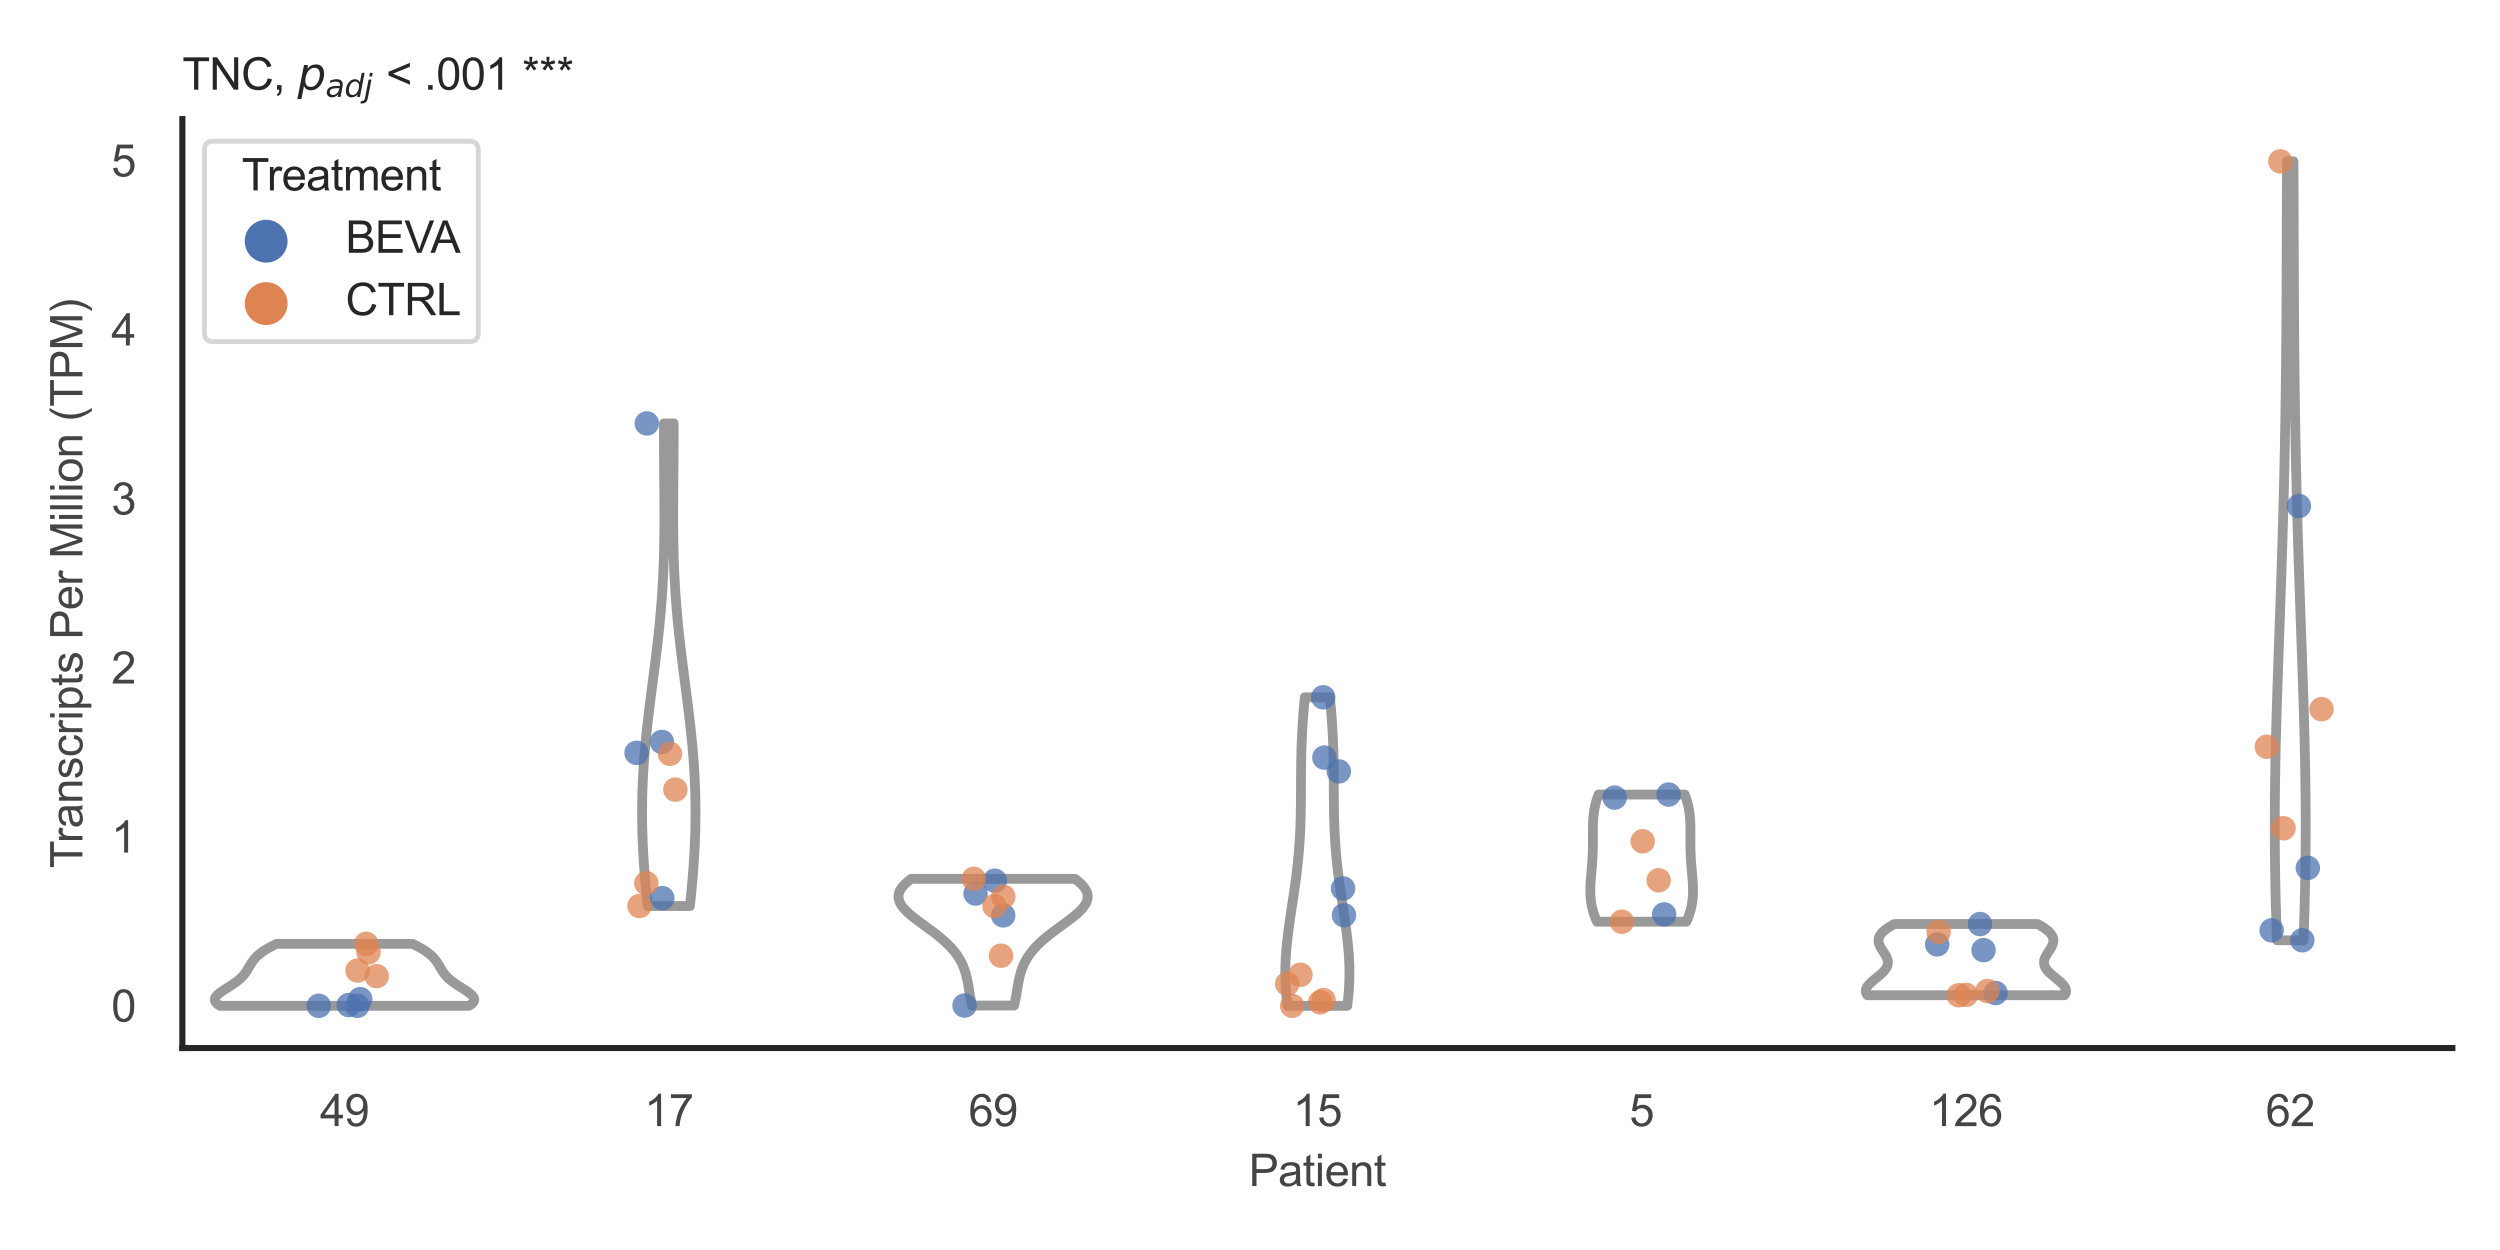 <?xml version="1.0" encoding="utf-8" standalone="no"?>
<!DOCTYPE svg PUBLIC "-//W3C//DTD SVG 1.1//EN"
  "http://www.w3.org/Graphics/SVG/1.1/DTD/svg11.dtd">
<svg xmlns:xlink="http://www.w3.org/1999/xlink" width="510.236pt" height="255.118pt" viewBox="0 0 510.236 255.118" xmlns="http://www.w3.org/2000/svg" version="1.1">
 <defs>
  <style type="text/css">*{stroke-linejoin: round; stroke-linecap: butt}</style>
 </defs>
 <g id="figure_1">
  <g id="patch_1">
   <path d="M 0 255.118 
L 510.236 255.118 
L 510.236 0 
L 0 0 
z
" style="fill: #ffffff"/>
  </g>
  <g id="axes_1">
   <g id="patch_2">
    <path d="M 37.22 213.898 
L 500.516 213.898 
L 500.516 24.32 
L 37.22 24.32 
z
" style="fill: #ffffff"/>
   </g>
   <g id="matplotlib.axis_1">
    <g id="xtick_1">
     <g id="text_1">
      <!-- 49 -->
      <g style="fill: #444444" transform="translate(65.308 229.84)scale(0.09 -0.09)">
       <defs>
        <path id="ArialMT-34" d="M 2069 0 
L 2069 1097 
L 81 1097 
L 81 1613 
L 2172 4581 
L 2631 4581 
L 2631 1613 
L 3250 1613 
L 3250 1097 
L 2631 1097 
L 2631 0 
L 2069 0 
z
M 2069 1613 
L 2069 3678 
L 634 1613 
L 2069 1613 
z
" transform="scale(0.016)"/>
        <path id="ArialMT-39" d="M 350 1059 
L 891 1109 
Q 959 728 1153 556 
Q 1347 384 1650 384 
Q 1909 384 2104 503 
Q 2300 622 2425 820 
Q 2550 1019 2634 1356 
Q 2719 1694 2719 2044 
Q 2719 2081 2716 2156 
Q 2547 1888 2255 1720 
Q 1963 1553 1622 1553 
Q 1053 1553 659 1965 
Q 266 2378 266 3053 
Q 266 3750 677 4175 
Q 1088 4600 1706 4600 
Q 2153 4600 2523 4359 
Q 2894 4119 3086 3673 
Q 3278 3228 3278 2384 
Q 3278 1506 3087 986 
Q 2897 466 2520 194 
Q 2144 -78 1638 -78 
Q 1100 -78 759 220 
Q 419 519 350 1059 
z
M 2653 3081 
Q 2653 3566 2395 3850 
Q 2138 4134 1775 4134 
Q 1400 4134 1122 3828 
Q 844 3522 844 3034 
Q 844 2597 1108 2323 
Q 1372 2050 1759 2050 
Q 2150 2050 2401 2323 
Q 2653 2597 2653 3081 
z
" transform="scale(0.016)"/>
       </defs>
       <use xlink:href="#ArialMT-34"/>
       <use xlink:href="#ArialMT-39" x="55.615"/>
      </g>
     </g>
    </g>
    <g id="xtick_2">
     <g id="text_2">
      <!-- 17 -->
      <g style="fill: #444444" transform="translate(131.493 229.84)scale(0.09 -0.09)">
       <defs>
        <path id="ArialMT-31" d="M 2384 0 
L 1822 0 
L 1822 3584 
Q 1619 3391 1289 3197 
Q 959 3003 697 2906 
L 697 3450 
Q 1169 3672 1522 3987 
Q 1875 4303 2022 4600 
L 2384 4600 
L 2384 0 
z
" transform="scale(0.016)"/>
        <path id="ArialMT-37" d="M 303 3981 
L 303 4522 
L 3269 4522 
L 3269 4084 
Q 2831 3619 2401 2847 
Q 1972 2075 1738 1259 
Q 1569 684 1522 0 
L 944 0 
Q 953 541 1156 1306 
Q 1359 2072 1739 2783 
Q 2119 3494 2547 3981 
L 303 3981 
z
" transform="scale(0.016)"/>
       </defs>
       <use xlink:href="#ArialMT-31"/>
       <use xlink:href="#ArialMT-37" x="55.615"/>
      </g>
     </g>
    </g>
    <g id="xtick_3">
     <g id="text_3">
      <!-- 69 -->
      <g style="fill: #444444" transform="translate(197.678 229.84)scale(0.09 -0.09)">
       <defs>
        <path id="ArialMT-36" d="M 3184 3459 
L 2625 3416 
Q 2550 3747 2413 3897 
Q 2184 4138 1850 4138 
Q 1581 4138 1378 3988 
Q 1113 3794 959 3422 
Q 806 3050 800 2363 
Q 1003 2672 1297 2822 
Q 1591 2972 1913 2972 
Q 2475 2972 2870 2558 
Q 3266 2144 3266 1488 
Q 3266 1056 3080 686 
Q 2894 316 2569 119 
Q 2244 -78 1831 -78 
Q 1128 -78 684 439 
Q 241 956 241 2144 
Q 241 3472 731 4075 
Q 1159 4600 1884 4600 
Q 2425 4600 2770 4297 
Q 3116 3994 3184 3459 
z
M 888 1484 
Q 888 1194 1011 928 
Q 1134 663 1356 523 
Q 1578 384 1822 384 
Q 2178 384 2434 671 
Q 2691 959 2691 1453 
Q 2691 1928 2437 2201 
Q 2184 2475 1800 2475 
Q 1419 2475 1153 2201 
Q 888 1928 888 1484 
z
" transform="scale(0.016)"/>
       </defs>
       <use xlink:href="#ArialMT-36"/>
       <use xlink:href="#ArialMT-39" x="55.615"/>
      </g>
     </g>
    </g>
    <g id="xtick_4">
     <g id="text_4">
      <!-- 15 -->
      <g style="fill: #444444" transform="translate(263.863 229.84)scale(0.09 -0.09)">
       <defs>
        <path id="ArialMT-35" d="M 266 1200 
L 856 1250 
Q 922 819 1161 601 
Q 1400 384 1738 384 
Q 2144 384 2425 690 
Q 2706 997 2706 1503 
Q 2706 1984 2436 2262 
Q 2166 2541 1728 2541 
Q 1456 2541 1237 2417 
Q 1019 2294 894 2097 
L 366 2166 
L 809 4519 
L 3088 4519 
L 3088 3981 
L 1259 3981 
L 1013 2750 
Q 1425 3038 1878 3038 
Q 2478 3038 2890 2622 
Q 3303 2206 3303 1553 
Q 3303 931 2941 478 
Q 2500 -78 1738 -78 
Q 1113 -78 717 272 
Q 322 622 266 1200 
z
" transform="scale(0.016)"/>
       </defs>
       <use xlink:href="#ArialMT-31"/>
       <use xlink:href="#ArialMT-35" x="55.615"/>
      </g>
     </g>
    </g>
    <g id="xtick_5">
     <g id="text_5">
      <!-- 5 -->
      <g style="fill: #444444" transform="translate(332.551 229.84)scale(0.09 -0.09)">
       <use xlink:href="#ArialMT-35"/>
      </g>
     </g>
    </g>
    <g id="xtick_6">
     <g id="text_6">
      <!-- 126 -->
      <g style="fill: #444444" transform="translate(393.731 229.84)scale(0.09 -0.09)">
       <defs>
        <path id="ArialMT-32" d="M 3222 541 
L 3222 0 
L 194 0 
Q 188 203 259 391 
Q 375 700 629 1000 
Q 884 1300 1366 1694 
Q 2113 2306 2375 2664 
Q 2638 3022 2638 3341 
Q 2638 3675 2398 3904 
Q 2159 4134 1775 4134 
Q 1369 4134 1125 3890 
Q 881 3647 878 3216 
L 300 3275 
Q 359 3922 746 4261 
Q 1134 4600 1788 4600 
Q 2447 4600 2831 4234 
Q 3216 3869 3216 3328 
Q 3216 3053 3103 2787 
Q 2991 2522 2730 2228 
Q 2469 1934 1863 1422 
Q 1356 997 1212 845 
Q 1069 694 975 541 
L 3222 541 
z
" transform="scale(0.016)"/>
       </defs>
       <use xlink:href="#ArialMT-31"/>
       <use xlink:href="#ArialMT-32" x="55.615"/>
       <use xlink:href="#ArialMT-36" x="111.23"/>
      </g>
     </g>
    </g>
    <g id="xtick_7">
     <g id="text_7">
      <!-- 62 -->
      <g style="fill: #444444" transform="translate(462.419 229.84)scale(0.09 -0.09)">
       <use xlink:href="#ArialMT-36"/>
       <use xlink:href="#ArialMT-32" x="55.615"/>
      </g>
     </g>
    </g>
    <g id="text_8">
     <!-- Patient -->
     <g style="fill: #444444" transform="translate(254.859 242.071)scale(0.09 -0.09)">
      <defs>
       <path id="ArialMT-50" d="M 494 0 
L 494 4581 
L 2222 4581 
Q 2678 4581 2919 4538 
Q 3256 4481 3484 4323 
Q 3713 4166 3852 3881 
Q 3991 3597 3991 3256 
Q 3991 2672 3619 2267 
Q 3247 1863 2275 1863 
L 1100 1863 
L 1100 0 
L 494 0 
z
M 1100 2403 
L 2284 2403 
Q 2872 2403 3119 2622 
Q 3366 2841 3366 3238 
Q 3366 3525 3220 3729 
Q 3075 3934 2838 4000 
Q 2684 4041 2272 4041 
L 1100 4041 
L 1100 2403 
z
" transform="scale(0.016)"/>
       <path id="ArialMT-61" d="M 2588 409 
Q 2275 144 1986 34 
Q 1697 -75 1366 -75 
Q 819 -75 525 192 
Q 231 459 231 875 
Q 231 1119 342 1320 
Q 453 1522 633 1644 
Q 813 1766 1038 1828 
Q 1203 1872 1538 1913 
Q 2219 1994 2541 2106 
Q 2544 2222 2544 2253 
Q 2544 2597 2384 2738 
Q 2169 2928 1744 2928 
Q 1347 2928 1158 2789 
Q 969 2650 878 2297 
L 328 2372 
Q 403 2725 575 2942 
Q 747 3159 1072 3276 
Q 1397 3394 1825 3394 
Q 2250 3394 2515 3294 
Q 2781 3194 2906 3042 
Q 3031 2891 3081 2659 
Q 3109 2516 3109 2141 
L 3109 1391 
Q 3109 606 3145 398 
Q 3181 191 3288 0 
L 2700 0 
Q 2613 175 2588 409 
z
M 2541 1666 
Q 2234 1541 1622 1453 
Q 1275 1403 1131 1340 
Q 988 1278 909 1158 
Q 831 1038 831 891 
Q 831 666 1001 516 
Q 1172 366 1500 366 
Q 1825 366 2078 508 
Q 2331 650 2450 897 
Q 2541 1088 2541 1459 
L 2541 1666 
z
" transform="scale(0.016)"/>
       <path id="ArialMT-74" d="M 1650 503 
L 1731 6 
Q 1494 -44 1306 -44 
Q 1000 -44 831 53 
Q 663 150 594 308 
Q 525 466 525 972 
L 525 2881 
L 113 2881 
L 113 3319 
L 525 3319 
L 525 4141 
L 1084 4478 
L 1084 3319 
L 1650 3319 
L 1650 2881 
L 1084 2881 
L 1084 941 
Q 1084 700 1114 631 
Q 1144 563 1211 522 
Q 1278 481 1403 481 
Q 1497 481 1650 503 
z
" transform="scale(0.016)"/>
       <path id="ArialMT-69" d="M 425 3934 
L 425 4581 
L 988 4581 
L 988 3934 
L 425 3934 
z
M 425 0 
L 425 3319 
L 988 3319 
L 988 0 
L 425 0 
z
" transform="scale(0.016)"/>
       <path id="ArialMT-65" d="M 2694 1069 
L 3275 997 
Q 3138 488 2766 206 
Q 2394 -75 1816 -75 
Q 1088 -75 661 373 
Q 234 822 234 1631 
Q 234 2469 665 2931 
Q 1097 3394 1784 3394 
Q 2450 3394 2872 2941 
Q 3294 2488 3294 1666 
Q 3294 1616 3291 1516 
L 816 1516 
Q 847 969 1125 678 
Q 1403 388 1819 388 
Q 2128 388 2347 550 
Q 2566 713 2694 1069 
z
M 847 1978 
L 2700 1978 
Q 2663 2397 2488 2606 
Q 2219 2931 1791 2931 
Q 1403 2931 1139 2672 
Q 875 2413 847 1978 
z
" transform="scale(0.016)"/>
       <path id="ArialMT-6e" d="M 422 0 
L 422 3319 
L 928 3319 
L 928 2847 
Q 1294 3394 1984 3394 
Q 2284 3394 2536 3286 
Q 2788 3178 2913 3003 
Q 3038 2828 3088 2588 
Q 3119 2431 3119 2041 
L 3119 0 
L 2556 0 
L 2556 2019 
Q 2556 2363 2490 2533 
Q 2425 2703 2258 2804 
Q 2091 2906 1866 2906 
Q 1506 2906 1245 2678 
Q 984 2450 984 1813 
L 984 0 
L 422 0 
z
" transform="scale(0.016)"/>
      </defs>
      <use xlink:href="#ArialMT-50"/>
      <use xlink:href="#ArialMT-61" x="66.699"/>
      <use xlink:href="#ArialMT-74" x="122.314"/>
      <use xlink:href="#ArialMT-69" x="150.098"/>
      <use xlink:href="#ArialMT-65" x="172.314"/>
      <use xlink:href="#ArialMT-6e" x="227.93"/>
      <use xlink:href="#ArialMT-74" x="283.545"/>
     </g>
    </g>
   </g>
   <g id="matplotlib.axis_2">
    <g id="ytick_1">
     <g id="text_9">
      <!-- 0 -->
      <g style="fill: #444444" transform="translate(22.715 208.502)scale(0.09 -0.09)">
       <defs>
        <path id="ArialMT-30" d="M 266 2259 
Q 266 3072 433 3567 
Q 600 4063 929 4331 
Q 1259 4600 1759 4600 
Q 2128 4600 2406 4451 
Q 2684 4303 2865 4023 
Q 3047 3744 3150 3342 
Q 3253 2941 3253 2259 
Q 3253 1453 3087 958 
Q 2922 463 2592 192 
Q 2263 -78 1759 -78 
Q 1097 -78 719 397 
Q 266 969 266 2259 
z
M 844 2259 
Q 844 1131 1108 757 
Q 1372 384 1759 384 
Q 2147 384 2411 759 
Q 2675 1134 2675 2259 
Q 2675 3391 2411 3762 
Q 2147 4134 1753 4134 
Q 1366 4134 1134 3806 
Q 844 3388 844 2259 
z
" transform="scale(0.016)"/>
       </defs>
       <use xlink:href="#ArialMT-30"/>
      </g>
     </g>
    </g>
    <g id="ytick_2">
     <g id="text_10">
      <!-- 1 -->
      <g style="fill: #444444" transform="translate(22.715 174.005)scale(0.09 -0.09)">
       <use xlink:href="#ArialMT-31"/>
      </g>
     </g>
    </g>
    <g id="ytick_3">
     <g id="text_11">
      <!-- 2 -->
      <g style="fill: #444444" transform="translate(22.715 139.507)scale(0.09 -0.09)">
       <use xlink:href="#ArialMT-32"/>
      </g>
     </g>
    </g>
    <g id="ytick_4">
     <g id="text_12">
      <!-- 3 -->
      <g style="fill: #444444" transform="translate(22.715 105.01)scale(0.09 -0.09)">
       <defs>
        <path id="ArialMT-33" d="M 269 1209 
L 831 1284 
Q 928 806 1161 595 
Q 1394 384 1728 384 
Q 2125 384 2398 659 
Q 2672 934 2672 1341 
Q 2672 1728 2419 1979 
Q 2166 2231 1775 2231 
Q 1616 2231 1378 2169 
L 1441 2663 
Q 1497 2656 1531 2656 
Q 1891 2656 2178 2843 
Q 2466 3031 2466 3422 
Q 2466 3731 2256 3934 
Q 2047 4138 1716 4138 
Q 1388 4138 1169 3931 
Q 950 3725 888 3313 
L 325 3413 
Q 428 3978 793 4289 
Q 1159 4600 1703 4600 
Q 2078 4600 2393 4439 
Q 2709 4278 2876 4000 
Q 3044 3722 3044 3409 
Q 3044 3113 2884 2869 
Q 2725 2625 2413 2481 
Q 2819 2388 3044 2092 
Q 3269 1797 3269 1353 
Q 3269 753 2831 336 
Q 2394 -81 1725 -81 
Q 1122 -81 723 278 
Q 325 638 269 1209 
z
" transform="scale(0.016)"/>
       </defs>
       <use xlink:href="#ArialMT-33"/>
      </g>
     </g>
    </g>
    <g id="ytick_5">
     <g id="text_13">
      <!-- 4 -->
      <g style="fill: #444444" transform="translate(22.715 70.512)scale(0.09 -0.09)">
       <use xlink:href="#ArialMT-34"/>
      </g>
     </g>
    </g>
    <g id="ytick_6">
     <g id="text_14">
      <!-- 5 -->
      <g style="fill: #444444" transform="translate(22.715 36.015)scale(0.09 -0.09)">
       <use xlink:href="#ArialMT-35"/>
      </g>
     </g>
    </g>
    <g id="text_15">
     <!-- Transcripts Per Million (TPM) -->
     <g style="fill: #444444" transform="translate(16.821 177.194)rotate(-90)scale(0.09 -0.09)">
      <defs>
       <path id="ArialMT-54" d="M 1659 0 
L 1659 4041 
L 150 4041 
L 150 4581 
L 3781 4581 
L 3781 4041 
L 2266 4041 
L 2266 0 
L 1659 0 
z
" transform="scale(0.016)"/>
       <path id="ArialMT-72" d="M 416 0 
L 416 3319 
L 922 3319 
L 922 2816 
Q 1116 3169 1280 3281 
Q 1444 3394 1641 3394 
Q 1925 3394 2219 3213 
L 2025 2691 
Q 1819 2813 1613 2813 
Q 1428 2813 1281 2702 
Q 1134 2591 1072 2394 
Q 978 2094 978 1738 
L 978 0 
L 416 0 
z
" transform="scale(0.016)"/>
       <path id="ArialMT-73" d="M 197 991 
L 753 1078 
Q 800 744 1014 566 
Q 1228 388 1613 388 
Q 2000 388 2187 545 
Q 2375 703 2375 916 
Q 2375 1106 2209 1216 
Q 2094 1291 1634 1406 
Q 1016 1563 777 1677 
Q 538 1791 414 1992 
Q 291 2194 291 2438 
Q 291 2659 392 2848 
Q 494 3038 669 3163 
Q 800 3259 1026 3326 
Q 1253 3394 1513 3394 
Q 1903 3394 2198 3281 
Q 2494 3169 2634 2976 
Q 2775 2784 2828 2463 
L 2278 2388 
Q 2241 2644 2061 2787 
Q 1881 2931 1553 2931 
Q 1166 2931 1000 2803 
Q 834 2675 834 2503 
Q 834 2394 903 2306 
Q 972 2216 1119 2156 
Q 1203 2125 1616 2013 
Q 2213 1853 2448 1751 
Q 2684 1650 2818 1456 
Q 2953 1263 2953 975 
Q 2953 694 2789 445 
Q 2625 197 2315 61 
Q 2006 -75 1616 -75 
Q 969 -75 630 194 
Q 291 463 197 991 
z
" transform="scale(0.016)"/>
       <path id="ArialMT-63" d="M 2588 1216 
L 3141 1144 
Q 3050 572 2676 248 
Q 2303 -75 1759 -75 
Q 1078 -75 664 370 
Q 250 816 250 1647 
Q 250 2184 428 2587 
Q 606 2991 970 3192 
Q 1334 3394 1763 3394 
Q 2303 3394 2647 3120 
Q 2991 2847 3088 2344 
L 2541 2259 
Q 2463 2594 2264 2762 
Q 2066 2931 1784 2931 
Q 1359 2931 1093 2626 
Q 828 2322 828 1663 
Q 828 994 1084 691 
Q 1341 388 1753 388 
Q 2084 388 2306 591 
Q 2528 794 2588 1216 
z
" transform="scale(0.016)"/>
       <path id="ArialMT-70" d="M 422 -1272 
L 422 3319 
L 934 3319 
L 934 2888 
Q 1116 3141 1344 3267 
Q 1572 3394 1897 3394 
Q 2322 3394 2647 3175 
Q 2972 2956 3137 2557 
Q 3303 2159 3303 1684 
Q 3303 1175 3120 767 
Q 2938 359 2589 142 
Q 2241 -75 1856 -75 
Q 1575 -75 1351 44 
Q 1128 163 984 344 
L 984 -1272 
L 422 -1272 
z
M 931 1641 
Q 931 1000 1190 694 
Q 1450 388 1819 388 
Q 2194 388 2461 705 
Q 2728 1022 2728 1688 
Q 2728 2322 2467 2637 
Q 2206 2953 1844 2953 
Q 1484 2953 1207 2617 
Q 931 2281 931 1641 
z
" transform="scale(0.016)"/>
       <path id="ArialMT-20" transform="scale(0.016)"/>
       <path id="ArialMT-4d" d="M 475 0 
L 475 4581 
L 1388 4581 
L 2472 1338 
Q 2622 884 2691 659 
Q 2769 909 2934 1394 
L 4031 4581 
L 4847 4581 
L 4847 0 
L 4263 0 
L 4263 3834 
L 2931 0 
L 2384 0 
L 1059 3900 
L 1059 0 
L 475 0 
z
" transform="scale(0.016)"/>
       <path id="ArialMT-6c" d="M 409 0 
L 409 4581 
L 972 4581 
L 972 0 
L 409 0 
z
" transform="scale(0.016)"/>
       <path id="ArialMT-6f" d="M 213 1659 
Q 213 2581 725 3025 
Q 1153 3394 1769 3394 
Q 2453 3394 2887 2945 
Q 3322 2497 3322 1706 
Q 3322 1066 3130 698 
Q 2938 331 2570 128 
Q 2203 -75 1769 -75 
Q 1072 -75 642 372 
Q 213 819 213 1659 
z
M 791 1659 
Q 791 1022 1069 705 
Q 1347 388 1769 388 
Q 2188 388 2466 706 
Q 2744 1025 2744 1678 
Q 2744 2294 2464 2611 
Q 2184 2928 1769 2928 
Q 1347 2928 1069 2612 
Q 791 2297 791 1659 
z
" transform="scale(0.016)"/>
       <path id="ArialMT-28" d="M 1497 -1347 
Q 1031 -759 709 28 
Q 388 816 388 1659 
Q 388 2403 628 3084 
Q 909 3875 1497 4659 
L 1900 4659 
Q 1522 4009 1400 3731 
Q 1209 3300 1100 2831 
Q 966 2247 966 1656 
Q 966 153 1900 -1347 
L 1497 -1347 
z
" transform="scale(0.016)"/>
       <path id="ArialMT-29" d="M 791 -1347 
L 388 -1347 
Q 1322 153 1322 1656 
Q 1322 2244 1188 2822 
Q 1081 3291 891 3722 
Q 769 4003 388 4659 
L 791 4659 
Q 1378 3875 1659 3084 
Q 1900 2403 1900 1659 
Q 1900 816 1576 28 
Q 1253 -759 791 -1347 
z
" transform="scale(0.016)"/>
      </defs>
      <use xlink:href="#ArialMT-54"/>
      <use xlink:href="#ArialMT-72" x="57.334"/>
      <use xlink:href="#ArialMT-61" x="90.635"/>
      <use xlink:href="#ArialMT-6e" x="146.25"/>
      <use xlink:href="#ArialMT-73" x="201.865"/>
      <use xlink:href="#ArialMT-63" x="251.865"/>
      <use xlink:href="#ArialMT-72" x="301.865"/>
      <use xlink:href="#ArialMT-69" x="335.166"/>
      <use xlink:href="#ArialMT-70" x="357.383"/>
      <use xlink:href="#ArialMT-74" x="412.998"/>
      <use xlink:href="#ArialMT-73" x="440.781"/>
      <use xlink:href="#ArialMT-20" x="490.781"/>
      <use xlink:href="#ArialMT-50" x="518.564"/>
      <use xlink:href="#ArialMT-65" x="585.264"/>
      <use xlink:href="#ArialMT-72" x="640.879"/>
      <use xlink:href="#ArialMT-20" x="674.18"/>
      <use xlink:href="#ArialMT-4d" x="701.963"/>
      <use xlink:href="#ArialMT-69" x="785.264"/>
      <use xlink:href="#ArialMT-6c" x="807.48"/>
      <use xlink:href="#ArialMT-6c" x="829.697"/>
      <use xlink:href="#ArialMT-69" x="851.914"/>
      <use xlink:href="#ArialMT-6f" x="874.131"/>
      <use xlink:href="#ArialMT-6e" x="929.746"/>
      <use xlink:href="#ArialMT-20" x="985.361"/>
      <use xlink:href="#ArialMT-28" x="1013.145"/>
      <use xlink:href="#ArialMT-54" x="1046.445"/>
      <use xlink:href="#ArialMT-50" x="1107.529"/>
      <use xlink:href="#ArialMT-4d" x="1174.229"/>
      <use xlink:href="#ArialMT-29" x="1257.529"/>
     </g>
    </g>
   </g>
   <g id="PolyCollection_1">
    <defs>
     <path id="ma3e01a748b" d="M 95.685 -49.837 
L 44.941 -49.837 
L 44.722 -49.965 
L 44.528 -50.093 
L 44.358 -50.22 
L 44.213 -50.348 
L 44.093 -50.476 
L 43.996 -50.604 
L 43.923 -50.732 
L 43.872 -50.859 
L 43.845 -50.987 
L 43.839 -51.115 
L 43.853 -51.243 
L 43.888 -51.37 
L 43.942 -51.498 
L 44.013 -51.626 
L 44.102 -51.754 
L 44.207 -51.881 
L 44.326 -52.009 
L 44.458 -52.137 
L 44.603 -52.265 
L 44.759 -52.392 
L 44.925 -52.52 
L 45.099 -52.648 
L 45.28 -52.776 
L 45.468 -52.903 
L 45.661 -53.031 
L 45.857 -53.159 
L 46.057 -53.287 
L 46.258 -53.414 
L 46.459 -53.542 
L 46.661 -53.67 
L 46.862 -53.798 
L 47.06 -53.925 
L 47.257 -54.053 
L 47.45 -54.181 
L 47.639 -54.309 
L 47.824 -54.437 
L 48.004 -54.564 
L 48.179 -54.692 
L 48.348 -54.82 
L 48.512 -54.948 
L 48.669 -55.075 
L 48.821 -55.203 
L 48.967 -55.331 
L 49.107 -55.459 
L 49.24 -55.586 
L 49.368 -55.714 
L 49.49 -55.842 
L 49.607 -55.97 
L 49.718 -56.097 
L 49.824 -56.225 
L 49.925 -56.353 
L 50.022 -56.481 
L 50.115 -56.608 
L 50.205 -56.736 
L 50.29 -56.864 
L 50.373 -56.992 
L 50.454 -57.119 
L 50.532 -57.247 
L 50.609 -57.375 
L 50.684 -57.503 
L 50.759 -57.631 
L 50.833 -57.758 
L 50.907 -57.886 
L 50.982 -58.014 
L 51.058 -58.142 
L 51.135 -58.269 
L 51.213 -58.397 
L 51.294 -58.525 
L 51.378 -58.653 
L 51.464 -58.78 
L 51.553 -58.908 
L 51.646 -59.036 
L 51.743 -59.164 
L 51.845 -59.291 
L 51.951 -59.419 
L 52.062 -59.547 
L 52.178 -59.675 
L 52.3 -59.802 
L 52.428 -59.93 
L 52.562 -60.058 
L 52.703 -60.186 
L 52.85 -60.313 
L 53.003 -60.441 
L 53.164 -60.569 
L 53.332 -60.697 
L 53.507 -60.825 
L 53.689 -60.952 
L 53.879 -61.08 
L 54.077 -61.208 
L 54.282 -61.336 
L 54.494 -61.463 
L 54.714 -61.591 
L 54.942 -61.719 
L 55.177 -61.847 
L 55.419 -61.974 
L 55.668 -62.102 
L 55.923 -62.23 
L 56.186 -62.358 
L 56.455 -62.485 
L 84.171 -62.485 
L 84.171 -62.485 
L 84.439 -62.358 
L 84.702 -62.23 
L 84.958 -62.102 
L 85.207 -61.974 
L 85.449 -61.847 
L 85.683 -61.719 
L 85.911 -61.591 
L 86.131 -61.463 
L 86.343 -61.336 
L 86.548 -61.208 
L 86.746 -61.08 
L 86.936 -60.952 
L 87.118 -60.825 
L 87.293 -60.697 
L 87.461 -60.569 
L 87.622 -60.441 
L 87.776 -60.313 
L 87.923 -60.186 
L 88.063 -60.058 
L 88.197 -59.93 
L 88.325 -59.802 
L 88.447 -59.675 
L 88.563 -59.547 
L 88.674 -59.419 
L 88.78 -59.291 
L 88.882 -59.164 
L 88.979 -59.036 
L 89.072 -58.908 
L 89.161 -58.78 
L 89.248 -58.653 
L 89.331 -58.525 
L 89.412 -58.397 
L 89.49 -58.269 
L 89.567 -58.142 
L 89.643 -58.014 
L 89.718 -57.886 
L 89.792 -57.758 
L 89.866 -57.631 
L 89.941 -57.503 
L 90.016 -57.375 
L 90.093 -57.247 
L 90.171 -57.119 
L 90.252 -56.992 
L 90.335 -56.864 
L 90.421 -56.736 
L 90.51 -56.608 
L 90.603 -56.481 
L 90.7 -56.353 
L 90.801 -56.225 
L 90.907 -56.097 
L 91.018 -55.97 
L 91.135 -55.842 
L 91.257 -55.714 
L 91.385 -55.586 
L 91.519 -55.459 
L 91.658 -55.331 
L 91.804 -55.203 
L 91.956 -55.075 
L 92.114 -54.948 
L 92.277 -54.82 
L 92.447 -54.692 
L 92.621 -54.564 
L 92.802 -54.437 
L 92.986 -54.309 
L 93.176 -54.181 
L 93.369 -54.053 
L 93.565 -53.925 
L 93.764 -53.798 
L 93.964 -53.67 
L 94.166 -53.542 
L 94.368 -53.414 
L 94.569 -53.287 
L 94.768 -53.159 
L 94.964 -53.031 
L 95.157 -52.903 
L 95.345 -52.776 
L 95.526 -52.648 
L 95.7 -52.52 
L 95.866 -52.392 
L 96.022 -52.265 
L 96.167 -52.137 
L 96.299 -52.009 
L 96.418 -51.881 
L 96.523 -51.754 
L 96.612 -51.626 
L 96.683 -51.498 
L 96.737 -51.37 
L 96.772 -51.243 
L 96.787 -51.115 
L 96.781 -50.987 
L 96.753 -50.859 
L 96.702 -50.732 
L 96.629 -50.604 
L 96.532 -50.476 
L 96.412 -50.348 
L 96.267 -50.22 
L 96.097 -50.093 
L 95.903 -49.965 
L 95.685 -49.837 
z
" style="stroke: #999999; stroke-width: 2"/>
    </defs>
    <g clip-path="url(#p52cb08459c)">
     <use xlink:href="#ma3e01a748b" x="0" y="255.118" style="fill: #ffffff; stroke: #999999; stroke-width: 2"/>
    </g>
   </g>
   <g id="PolyCollection_2">
    <defs>
     <path id="m9b32df42fc" d="M 140.807 -70.2 
L 132.189 -70.2 
L 132.084 -71.195 
L 131.982 -72.19 
L 131.884 -73.185 
L 131.791 -74.18 
L 131.702 -75.175 
L 131.618 -76.17 
L 131.539 -77.165 
L 131.465 -78.16 
L 131.396 -79.155 
L 131.333 -80.15 
L 131.276 -81.145 
L 131.224 -82.14 
L 131.179 -83.135 
L 131.141 -84.13 
L 131.109 -85.125 
L 131.083 -86.12 
L 131.064 -87.115 
L 131.052 -88.11 
L 131.047 -89.104 
L 131.049 -90.099 
L 131.058 -91.094 
L 131.074 -92.089 
L 131.097 -93.084 
L 131.128 -94.079 
L 131.165 -95.074 
L 131.209 -96.069 
L 131.26 -97.064 
L 131.318 -98.059 
L 131.383 -99.054 
L 131.454 -100.049 
L 131.531 -101.044 
L 131.614 -102.039 
L 131.703 -103.034 
L 131.798 -104.029 
L 131.898 -105.024 
L 132.002 -106.019 
L 132.111 -107.014 
L 132.224 -108.009 
L 132.34 -109.004 
L 132.46 -109.999 
L 132.583 -110.994 
L 132.708 -111.989 
L 132.834 -112.984 
L 132.962 -113.978 
L 133.091 -114.973 
L 133.22 -115.968 
L 133.349 -116.963 
L 133.477 -117.958 
L 133.604 -118.953 
L 133.73 -119.948 
L 133.854 -120.943 
L 133.975 -121.938 
L 134.094 -122.933 
L 134.209 -123.928 
L 134.321 -124.923 
L 134.429 -125.918 
L 134.533 -126.913 
L 134.633 -127.908 
L 134.728 -128.903 
L 134.818 -129.898 
L 134.903 -130.893 
L 134.983 -131.888 
L 135.058 -132.883 
L 135.128 -133.878 
L 135.193 -134.873 
L 135.252 -135.868 
L 135.306 -136.863 
L 135.354 -137.858 
L 135.398 -138.853 
L 135.437 -139.847 
L 135.471 -140.842 
L 135.501 -141.837 
L 135.526 -142.832 
L 135.547 -143.827 
L 135.564 -144.822 
L 135.577 -145.817 
L 135.587 -146.812 
L 135.594 -147.807 
L 135.598 -148.802 
L 135.599 -149.797 
L 135.599 -150.792 
L 135.596 -151.787 
L 135.591 -152.782 
L 135.585 -153.777 
L 135.578 -154.772 
L 135.571 -155.767 
L 135.562 -156.762 
L 135.554 -157.757 
L 135.545 -158.752 
L 135.537 -159.747 
L 135.529 -160.742 
L 135.522 -161.737 
L 135.516 -162.732 
L 135.511 -163.727 
L 135.507 -164.721 
L 135.504 -165.716 
L 135.503 -166.711 
L 135.504 -167.706 
L 135.506 -168.701 
L 137.489 -168.701 
L 137.489 -168.701 
L 137.492 -167.706 
L 137.492 -166.711 
L 137.491 -165.716 
L 137.489 -164.721 
L 137.485 -163.727 
L 137.48 -162.732 
L 137.473 -161.737 
L 137.466 -160.742 
L 137.459 -159.747 
L 137.45 -158.752 
L 137.442 -157.757 
L 137.433 -156.762 
L 137.425 -155.767 
L 137.417 -154.772 
L 137.41 -153.777 
L 137.404 -152.782 
L 137.4 -151.787 
L 137.397 -150.792 
L 137.396 -149.797 
L 137.398 -148.802 
L 137.401 -147.807 
L 137.408 -146.812 
L 137.418 -145.817 
L 137.432 -144.822 
L 137.449 -143.827 
L 137.47 -142.832 
L 137.495 -141.837 
L 137.524 -140.842 
L 137.558 -139.847 
L 137.597 -138.853 
L 137.641 -137.858 
L 137.69 -136.863 
L 137.744 -135.868 
L 137.803 -134.873 
L 137.867 -133.878 
L 137.937 -132.883 
L 138.012 -131.888 
L 138.092 -130.893 
L 138.177 -129.898 
L 138.268 -128.903 
L 138.362 -127.908 
L 138.462 -126.913 
L 138.566 -125.918 
L 138.674 -124.923 
L 138.786 -123.928 
L 138.902 -122.933 
L 139.02 -121.938 
L 139.142 -120.943 
L 139.265 -119.948 
L 139.391 -118.953 
L 139.518 -117.958 
L 139.647 -116.963 
L 139.776 -115.968 
L 139.905 -114.973 
L 140.034 -113.978 
L 140.161 -112.984 
L 140.288 -111.989 
L 140.413 -110.994 
L 140.535 -109.999 
L 140.655 -109.004 
L 140.772 -108.009 
L 140.885 -107.014 
L 140.993 -106.019 
L 141.098 -105.024 
L 141.198 -104.029 
L 141.292 -103.034 
L 141.381 -102.039 
L 141.464 -101.044 
L 141.542 -100.049 
L 141.613 -99.054 
L 141.677 -98.059 
L 141.735 -97.064 
L 141.786 -96.069 
L 141.831 -95.074 
L 141.868 -94.079 
L 141.898 -93.084 
L 141.921 -92.089 
L 141.937 -91.094 
L 141.946 -90.099 
L 141.948 -89.104 
L 141.943 -88.11 
L 141.931 -87.115 
L 141.913 -86.12 
L 141.887 -85.125 
L 141.855 -84.13 
L 141.816 -83.135 
L 141.771 -82.14 
L 141.72 -81.145 
L 141.663 -80.15 
L 141.6 -79.155 
L 141.531 -78.16 
L 141.457 -77.165 
L 141.378 -76.17 
L 141.293 -75.175 
L 141.204 -74.18 
L 141.111 -73.185 
L 141.013 -72.19 
L 140.912 -71.195 
L 140.807 -70.2 
z
" style="stroke: #999999; stroke-width: 2"/>
    </defs>
    <g clip-path="url(#p52cb08459c)">
     <use xlink:href="#m9b32df42fc" x="0" y="255.118" style="fill: #ffffff; stroke: #999999; stroke-width: 2"/>
    </g>
   </g>
   <g id="PolyCollection_3">
    <defs>
     <path id="m807812f71b" d="M 206.966 -49.893 
L 198.4 -49.893 
L 198.336 -50.154 
L 198.276 -50.415 
L 198.218 -50.676 
L 198.163 -50.938 
L 198.11 -51.199 
L 198.06 -51.46 
L 198.011 -51.721 
L 197.965 -51.983 
L 197.919 -52.244 
L 197.875 -52.505 
L 197.832 -52.766 
L 197.789 -53.028 
L 197.746 -53.289 
L 197.702 -53.55 
L 197.658 -53.811 
L 197.613 -54.072 
L 197.566 -54.334 
L 197.518 -54.595 
L 197.467 -54.856 
L 197.413 -55.117 
L 197.357 -55.379 
L 197.297 -55.64 
L 197.233 -55.901 
L 197.165 -56.162 
L 197.093 -56.424 
L 197.016 -56.685 
L 196.933 -56.946 
L 196.844 -57.207 
L 196.75 -57.469 
L 196.649 -57.73 
L 196.542 -57.991 
L 196.427 -58.252 
L 196.305 -58.513 
L 196.176 -58.775 
L 196.038 -59.036 
L 195.892 -59.297 
L 195.737 -59.558 
L 195.573 -59.82 
L 195.4 -60.081 
L 195.218 -60.342 
L 195.026 -60.603 
L 194.824 -60.865 
L 194.612 -61.126 
L 194.39 -61.387 
L 194.158 -61.648 
L 193.916 -61.91 
L 193.663 -62.171 
L 193.4 -62.432 
L 193.127 -62.693 
L 192.844 -62.954 
L 192.552 -63.216 
L 192.251 -63.477 
L 191.94 -63.738 
L 191.622 -63.999 
L 191.295 -64.261 
L 190.961 -64.522 
L 190.621 -64.783 
L 190.276 -65.044 
L 189.925 -65.306 
L 189.571 -65.567 
L 189.214 -65.828 
L 188.856 -66.089 
L 188.497 -66.35 
L 188.14 -66.612 
L 187.784 -66.873 
L 187.433 -67.134 
L 187.086 -67.395 
L 186.746 -67.657 
L 186.414 -67.918 
L 186.092 -68.179 
L 185.781 -68.44 
L 185.483 -68.702 
L 185.198 -68.963 
L 184.93 -69.224 
L 184.678 -69.485 
L 184.445 -69.747 
L 184.232 -70.008 
L 184.039 -70.269 
L 183.87 -70.53 
L 183.723 -70.791 
L 183.601 -71.053 
L 183.504 -71.314 
L 183.434 -71.575 
L 183.39 -71.836 
L 183.373 -72.098 
L 183.384 -72.359 
L 183.423 -72.62 
L 183.49 -72.881 
L 183.585 -73.143 
L 183.708 -73.404 
L 183.858 -73.665 
L 184.035 -73.926 
L 184.239 -74.188 
L 184.469 -74.449 
L 184.724 -74.71 
L 185.002 -74.971 
L 185.304 -75.232 
L 185.627 -75.494 
L 185.971 -75.755 
L 219.395 -75.755 
L 219.395 -75.755 
L 219.739 -75.494 
L 220.062 -75.232 
L 220.364 -74.971 
L 220.642 -74.71 
L 220.897 -74.449 
L 221.126 -74.188 
L 221.33 -73.926 
L 221.508 -73.665 
L 221.658 -73.404 
L 221.781 -73.143 
L 221.876 -72.881 
L 221.943 -72.62 
L 221.982 -72.359 
L 221.993 -72.098 
L 221.976 -71.836 
L 221.932 -71.575 
L 221.862 -71.314 
L 221.765 -71.053 
L 221.643 -70.791 
L 221.496 -70.53 
L 221.326 -70.269 
L 221.134 -70.008 
L 220.921 -69.747 
L 220.688 -69.485 
L 220.436 -69.224 
L 220.168 -68.963 
L 219.883 -68.702 
L 219.585 -68.44 
L 219.274 -68.179 
L 218.951 -67.918 
L 218.62 -67.657 
L 218.28 -67.395 
L 217.933 -67.134 
L 217.581 -66.873 
L 217.226 -66.612 
L 216.868 -66.35 
L 216.51 -66.089 
L 216.152 -65.828 
L 215.795 -65.567 
L 215.441 -65.306 
L 215.09 -65.044 
L 214.745 -64.783 
L 214.405 -64.522 
L 214.071 -64.261 
L 213.744 -63.999 
L 213.426 -63.738 
L 213.115 -63.477 
L 212.814 -63.216 
L 212.521 -62.954 
L 212.239 -62.693 
L 211.966 -62.432 
L 211.703 -62.171 
L 211.45 -61.91 
L 211.208 -61.648 
L 210.976 -61.387 
L 210.754 -61.126 
L 210.542 -60.865 
L 210.34 -60.603 
L 210.148 -60.342 
L 209.966 -60.081 
L 209.793 -59.82 
L 209.629 -59.558 
L 209.474 -59.297 
L 209.328 -59.036 
L 209.19 -58.775 
L 209.061 -58.513 
L 208.939 -58.252 
L 208.824 -57.991 
L 208.717 -57.73 
L 208.616 -57.469 
L 208.521 -57.207 
L 208.433 -56.946 
L 208.35 -56.685 
L 208.273 -56.424 
L 208.2 -56.162 
L 208.133 -55.901 
L 208.069 -55.64 
L 208.009 -55.379 
L 207.952 -55.117 
L 207.899 -54.856 
L 207.848 -54.595 
L 207.8 -54.334 
L 207.753 -54.072 
L 207.708 -53.811 
L 207.664 -53.55 
L 207.62 -53.289 
L 207.577 -53.028 
L 207.534 -52.766 
L 207.491 -52.505 
L 207.446 -52.244 
L 207.401 -51.983 
L 207.354 -51.721 
L 207.306 -51.46 
L 207.256 -51.199 
L 207.203 -50.938 
L 207.148 -50.676 
L 207.09 -50.415 
L 207.03 -50.154 
L 206.966 -49.893 
z
" style="stroke: #999999; stroke-width: 2"/>
    </defs>
    <g clip-path="url(#p52cb08459c)">
     <use xlink:href="#m807812f71b" x="0" y="255.118" style="fill: #ffffff; stroke: #999999; stroke-width: 2"/>
    </g>
   </g>
   <g id="PolyCollection_4">
    <defs>
     <path id="m980f49581a" d="M 274.962 -49.837 
L 262.774 -49.837 
L 262.693 -50.473 
L 262.62 -51.109 
L 262.554 -51.745 
L 262.496 -52.381 
L 262.447 -53.017 
L 262.406 -53.654 
L 262.373 -54.29 
L 262.349 -54.926 
L 262.332 -55.562 
L 262.324 -56.198 
L 262.324 -56.834 
L 262.332 -57.47 
L 262.348 -58.106 
L 262.371 -58.742 
L 262.401 -59.378 
L 262.439 -60.014 
L 262.483 -60.65 
L 262.533 -61.286 
L 262.59 -61.922 
L 262.652 -62.558 
L 262.719 -63.194 
L 262.791 -63.83 
L 262.868 -64.467 
L 262.948 -65.103 
L 263.032 -65.739 
L 263.12 -66.375 
L 263.209 -67.011 
L 263.301 -67.647 
L 263.395 -68.283 
L 263.49 -68.919 
L 263.586 -69.555 
L 263.682 -70.191 
L 263.778 -70.827 
L 263.874 -71.463 
L 263.97 -72.099 
L 264.064 -72.735 
L 264.157 -73.371 
L 264.248 -74.007 
L 264.337 -74.643 
L 264.424 -75.28 
L 264.508 -75.916 
L 264.589 -76.552 
L 264.667 -77.188 
L 264.742 -77.824 
L 264.814 -78.46 
L 264.882 -79.096 
L 264.946 -79.732 
L 265.007 -80.368 
L 265.063 -81.004 
L 265.116 -81.64 
L 265.166 -82.276 
L 265.211 -82.912 
L 265.252 -83.548 
L 265.29 -84.184 
L 265.324 -84.82 
L 265.355 -85.456 
L 265.382 -86.093 
L 265.406 -86.729 
L 265.427 -87.365 
L 265.445 -88.001 
L 265.461 -88.637 
L 265.474 -89.273 
L 265.484 -89.909 
L 265.493 -90.545 
L 265.5 -91.181 
L 265.506 -91.817 
L 265.51 -92.453 
L 265.514 -93.089 
L 265.517 -93.725 
L 265.519 -94.361 
L 265.522 -94.997 
L 265.524 -95.633 
L 265.528 -96.269 
L 265.531 -96.906 
L 265.536 -97.542 
L 265.542 -98.178 
L 265.55 -98.814 
L 265.559 -99.45 
L 265.569 -100.086 
L 265.582 -100.722 
L 265.597 -101.358 
L 265.614 -101.994 
L 265.634 -102.63 
L 265.656 -103.266 
L 265.681 -103.902 
L 265.709 -104.538 
L 265.739 -105.174 
L 265.772 -105.81 
L 265.808 -106.446 
L 265.846 -107.082 
L 265.887 -107.719 
L 265.931 -108.355 
L 265.977 -108.991 
L 266.026 -109.627 
L 266.078 -110.263 
L 266.132 -110.899 
L 266.187 -111.535 
L 266.245 -112.171 
L 266.305 -112.807 
L 271.431 -112.807 
L 271.431 -112.807 
L 271.491 -112.171 
L 271.549 -111.535 
L 271.605 -110.899 
L 271.658 -110.263 
L 271.71 -109.627 
L 271.759 -108.991 
L 271.805 -108.355 
L 271.849 -107.719 
L 271.89 -107.082 
L 271.929 -106.446 
L 271.964 -105.81 
L 271.997 -105.174 
L 272.028 -104.538 
L 272.055 -103.902 
L 272.08 -103.266 
L 272.102 -102.63 
L 272.122 -101.994 
L 272.139 -101.358 
L 272.154 -100.722 
L 272.167 -100.086 
L 272.178 -99.45 
L 272.187 -98.814 
L 272.194 -98.178 
L 272.2 -97.542 
L 272.205 -96.906 
L 272.209 -96.269 
L 272.212 -95.633 
L 272.214 -94.997 
L 272.217 -94.361 
L 272.219 -93.725 
L 272.222 -93.089 
L 272.226 -92.453 
L 272.23 -91.817 
L 272.236 -91.181 
L 272.243 -90.545 
L 272.252 -89.909 
L 272.263 -89.273 
L 272.276 -88.637 
L 272.291 -88.001 
L 272.309 -87.365 
L 272.33 -86.729 
L 272.354 -86.093 
L 272.381 -85.456 
L 272.412 -84.82 
L 272.446 -84.184 
L 272.484 -83.548 
L 272.525 -82.912 
L 272.571 -82.276 
L 272.62 -81.64 
L 272.673 -81.004 
L 272.73 -80.368 
L 272.79 -79.732 
L 272.855 -79.096 
L 272.923 -78.46 
L 272.994 -77.824 
L 273.069 -77.188 
L 273.147 -76.552 
L 273.229 -75.916 
L 273.313 -75.28 
L 273.399 -74.643 
L 273.488 -74.007 
L 273.579 -73.371 
L 273.672 -72.735 
L 273.767 -72.099 
L 273.862 -71.463 
L 273.958 -70.827 
L 274.054 -70.191 
L 274.151 -69.555 
L 274.246 -68.919 
L 274.341 -68.283 
L 274.435 -67.647 
L 274.527 -67.011 
L 274.617 -66.375 
L 274.704 -65.739 
L 274.788 -65.103 
L 274.868 -64.467 
L 274.945 -63.83 
L 275.017 -63.194 
L 275.084 -62.558 
L 275.146 -61.922 
L 275.203 -61.286 
L 275.253 -60.65 
L 275.297 -60.014 
L 275.335 -59.378 
L 275.365 -58.742 
L 275.388 -58.106 
L 275.404 -57.47 
L 275.412 -56.834 
L 275.412 -56.198 
L 275.404 -55.562 
L 275.388 -54.926 
L 275.363 -54.29 
L 275.33 -53.654 
L 275.289 -53.017 
L 275.24 -52.381 
L 275.182 -51.745 
L 275.117 -51.109 
L 275.043 -50.473 
L 274.962 -49.837 
z
" style="stroke: #999999; stroke-width: 2"/>
    </defs>
    <g clip-path="url(#p52cb08459c)">
     <use xlink:href="#m980f49581a" x="0" y="255.118" style="fill: #ffffff; stroke: #999999; stroke-width: 2"/>
    </g>
   </g>
   <g id="PolyCollection_5">
    <defs>
     <path id="m0dbdeadb10" d="M 344.173 -66.998 
L 325.934 -66.998 
L 325.817 -67.26 
L 325.705 -67.522 
L 325.598 -67.785 
L 325.497 -68.047 
L 325.401 -68.309 
L 325.31 -68.571 
L 325.225 -68.833 
L 325.146 -69.096 
L 325.072 -69.358 
L 325.004 -69.62 
L 324.941 -69.882 
L 324.884 -70.144 
L 324.831 -70.407 
L 324.785 -70.669 
L 324.743 -70.931 
L 324.706 -71.193 
L 324.674 -71.455 
L 324.647 -71.717 
L 324.624 -71.98 
L 324.606 -72.242 
L 324.592 -72.504 
L 324.582 -72.766 
L 324.576 -73.028 
L 324.573 -73.291 
L 324.574 -73.553 
L 324.578 -73.815 
L 324.584 -74.077 
L 324.594 -74.339 
L 324.606 -74.602 
L 324.62 -74.864 
L 324.635 -75.126 
L 324.653 -75.388 
L 324.672 -75.65 
L 324.692 -75.913 
L 324.714 -76.175 
L 324.736 -76.437 
L 324.758 -76.699 
L 324.781 -76.961 
L 324.804 -77.224 
L 324.827 -77.486 
L 324.85 -77.748 
L 324.873 -78.01 
L 324.895 -78.272 
L 324.916 -78.535 
L 324.937 -78.797 
L 324.956 -79.059 
L 324.975 -79.321 
L 324.992 -79.583 
L 325.008 -79.846 
L 325.023 -80.108 
L 325.037 -80.37 
L 325.049 -80.632 
L 325.06 -80.894 
L 325.069 -81.157 
L 325.078 -81.419 
L 325.084 -81.681 
L 325.09 -81.943 
L 325.094 -82.205 
L 325.098 -82.467 
L 325.1 -82.73 
L 325.101 -82.992 
L 325.102 -83.254 
L 325.102 -83.516 
L 325.101 -83.778 
L 325.1 -84.041 
L 325.099 -84.303 
L 325.097 -84.565 
L 325.096 -84.827 
L 325.095 -85.089 
L 325.095 -85.352 
L 325.096 -85.614 
L 325.097 -85.876 
L 325.1 -86.138 
L 325.104 -86.4 
L 325.11 -86.663 
L 325.118 -86.925 
L 325.127 -87.187 
L 325.139 -87.449 
L 325.154 -87.711 
L 325.171 -87.974 
L 325.192 -88.236 
L 325.215 -88.498 
L 325.242 -88.76 
L 325.273 -89.022 
L 325.307 -89.285 
L 325.345 -89.547 
L 325.387 -89.809 
L 325.434 -90.071 
L 325.485 -90.333 
L 325.54 -90.596 
L 325.6 -90.858 
L 325.665 -91.12 
L 325.734 -91.382 
L 325.808 -91.644 
L 325.887 -91.907 
L 325.971 -92.169 
L 326.06 -92.431 
L 326.154 -92.693 
L 326.252 -92.955 
L 343.854 -92.955 
L 343.854 -92.955 
L 343.953 -92.693 
L 344.046 -92.431 
L 344.135 -92.169 
L 344.219 -91.907 
L 344.298 -91.644 
L 344.373 -91.382 
L 344.442 -91.12 
L 344.507 -90.858 
L 344.567 -90.596 
L 344.622 -90.333 
L 344.673 -90.071 
L 344.719 -89.809 
L 344.762 -89.547 
L 344.8 -89.285 
L 344.834 -89.022 
L 344.864 -88.76 
L 344.891 -88.498 
L 344.915 -88.236 
L 344.935 -87.974 
L 344.953 -87.711 
L 344.967 -87.449 
L 344.979 -87.187 
L 344.989 -86.925 
L 344.997 -86.663 
L 345.002 -86.4 
L 345.007 -86.138 
L 345.009 -85.876 
L 345.011 -85.614 
L 345.011 -85.352 
L 345.011 -85.089 
L 345.01 -84.827 
L 345.009 -84.565 
L 345.008 -84.303 
L 345.007 -84.041 
L 345.006 -83.778 
L 345.005 -83.516 
L 345.005 -83.254 
L 345.005 -82.992 
L 345.007 -82.73 
L 345.009 -82.467 
L 345.012 -82.205 
L 345.017 -81.943 
L 345.022 -81.681 
L 345.029 -81.419 
L 345.037 -81.157 
L 345.047 -80.894 
L 345.058 -80.632 
L 345.07 -80.37 
L 345.083 -80.108 
L 345.098 -79.846 
L 345.115 -79.583 
L 345.132 -79.321 
L 345.15 -79.059 
L 345.17 -78.797 
L 345.19 -78.535 
L 345.212 -78.272 
L 345.234 -78.01 
L 345.256 -77.748 
L 345.279 -77.486 
L 345.302 -77.224 
L 345.325 -76.961 
L 345.348 -76.699 
L 345.371 -76.437 
L 345.393 -76.175 
L 345.414 -75.913 
L 345.435 -75.65 
L 345.454 -75.388 
L 345.471 -75.126 
L 345.487 -74.864 
L 345.501 -74.602 
L 345.513 -74.339 
L 345.522 -74.077 
L 345.529 -73.815 
L 345.533 -73.553 
L 345.533 -73.291 
L 345.531 -73.028 
L 345.524 -72.766 
L 345.514 -72.504 
L 345.5 -72.242 
L 345.482 -71.98 
L 345.46 -71.717 
L 345.432 -71.455 
L 345.401 -71.193 
L 345.364 -70.931 
L 345.322 -70.669 
L 345.275 -70.407 
L 345.223 -70.144 
L 345.166 -69.882 
L 345.103 -69.62 
L 345.034 -69.358 
L 344.96 -69.096 
L 344.881 -68.833 
L 344.796 -68.571 
L 344.706 -68.309 
L 344.61 -68.047 
L 344.508 -67.785 
L 344.402 -67.522 
L 344.29 -67.26 
L 344.173 -66.998 
z
" style="stroke: #999999; stroke-width: 2"/>
    </defs>
    <g clip-path="url(#p52cb08459c)">
     <use xlink:href="#m0dbdeadb10" x="0" y="255.118" style="fill: #ffffff; stroke: #999999; stroke-width: 2"/>
    </g>
   </g>
   <g id="PolyCollection_6">
    <defs>
     <path id="mda27455a7f" d="M 421.347 -51.995 
L 381.13 -51.995 
L 381.026 -52.142 
L 380.941 -52.289 
L 380.877 -52.436 
L 380.831 -52.582 
L 380.805 -52.729 
L 380.797 -52.876 
L 380.807 -53.023 
L 380.835 -53.169 
L 380.88 -53.316 
L 380.941 -53.463 
L 381.017 -53.609 
L 381.108 -53.756 
L 381.213 -53.903 
L 381.33 -54.05 
L 381.458 -54.196 
L 381.597 -54.343 
L 381.745 -54.49 
L 381.902 -54.637 
L 382.065 -54.783 
L 382.234 -54.93 
L 382.408 -55.077 
L 382.584 -55.224 
L 382.764 -55.37 
L 382.944 -55.517 
L 383.124 -55.664 
L 383.302 -55.811 
L 383.478 -55.957 
L 383.651 -56.104 
L 383.819 -56.251 
L 383.981 -56.398 
L 384.137 -56.544 
L 384.286 -56.691 
L 384.427 -56.838 
L 384.559 -56.984 
L 384.681 -57.131 
L 384.794 -57.278 
L 384.896 -57.425 
L 384.987 -57.571 
L 385.067 -57.718 
L 385.136 -57.865 
L 385.193 -58.012 
L 385.239 -58.158 
L 385.273 -58.305 
L 385.295 -58.452 
L 385.306 -58.599 
L 385.306 -58.745 
L 385.296 -58.892 
L 385.274 -59.039 
L 385.243 -59.186 
L 385.203 -59.332 
L 385.153 -59.479 
L 385.096 -59.626 
L 385.031 -59.773 
L 384.959 -59.919 
L 384.881 -60.066 
L 384.798 -60.213 
L 384.711 -60.36 
L 384.62 -60.506 
L 384.527 -60.653 
L 384.432 -60.8 
L 384.336 -60.946 
L 384.24 -61.093 
L 384.146 -61.24 
L 384.053 -61.387 
L 383.963 -61.533 
L 383.877 -61.68 
L 383.795 -61.827 
L 383.718 -61.974 
L 383.648 -62.12 
L 383.585 -62.267 
L 383.529 -62.414 
L 383.482 -62.561 
L 383.444 -62.707 
L 383.416 -62.854 
L 383.397 -63.001 
L 383.39 -63.148 
L 383.394 -63.294 
L 383.409 -63.441 
L 383.436 -63.588 
L 383.476 -63.735 
L 383.528 -63.881 
L 383.594 -64.028 
L 383.672 -64.175 
L 383.763 -64.322 
L 383.867 -64.468 
L 383.984 -64.615 
L 384.115 -64.762 
L 384.258 -64.908 
L 384.414 -65.055 
L 384.583 -65.202 
L 384.764 -65.349 
L 384.957 -65.495 
L 385.162 -65.642 
L 385.378 -65.789 
L 385.605 -65.936 
L 385.843 -66.082 
L 386.09 -66.229 
L 386.347 -66.376 
L 386.613 -66.523 
L 415.863 -66.523 
L 415.863 -66.523 
L 416.13 -66.376 
L 416.387 -66.229 
L 416.634 -66.082 
L 416.872 -65.936 
L 417.099 -65.789 
L 417.315 -65.642 
L 417.52 -65.495 
L 417.713 -65.349 
L 417.894 -65.202 
L 418.063 -65.055 
L 418.219 -64.908 
L 418.362 -64.762 
L 418.493 -64.615 
L 418.61 -64.468 
L 418.714 -64.322 
L 418.805 -64.175 
L 418.883 -64.028 
L 418.948 -63.881 
L 419.001 -63.735 
L 419.041 -63.588 
L 419.068 -63.441 
L 419.083 -63.294 
L 419.087 -63.148 
L 419.08 -63.001 
L 419.061 -62.854 
L 419.033 -62.707 
L 418.995 -62.561 
L 418.948 -62.414 
L 418.892 -62.267 
L 418.829 -62.12 
L 418.758 -61.974 
L 418.682 -61.827 
L 418.6 -61.68 
L 418.514 -61.533 
L 418.424 -61.387 
L 418.331 -61.24 
L 418.236 -61.093 
L 418.141 -60.946 
L 418.045 -60.8 
L 417.95 -60.653 
L 417.856 -60.506 
L 417.766 -60.36 
L 417.678 -60.213 
L 417.596 -60.066 
L 417.518 -59.919 
L 417.446 -59.773 
L 417.381 -59.626 
L 417.324 -59.479 
L 417.274 -59.332 
L 417.234 -59.186 
L 417.203 -59.039 
L 417.181 -58.892 
L 417.171 -58.745 
L 417.171 -58.599 
L 417.182 -58.452 
L 417.204 -58.305 
L 417.238 -58.158 
L 417.284 -58.012 
L 417.341 -57.865 
L 417.41 -57.718 
L 417.49 -57.571 
L 417.581 -57.425 
L 417.683 -57.278 
L 417.796 -57.131 
L 417.918 -56.984 
L 418.05 -56.838 
L 418.191 -56.691 
L 418.34 -56.544 
L 418.496 -56.398 
L 418.658 -56.251 
L 418.826 -56.104 
L 418.999 -55.957 
L 419.175 -55.811 
L 419.353 -55.664 
L 419.533 -55.517 
L 419.713 -55.37 
L 419.892 -55.224 
L 420.069 -55.077 
L 420.243 -54.93 
L 420.412 -54.783 
L 420.575 -54.637 
L 420.732 -54.49 
L 420.88 -54.343 
L 421.019 -54.196 
L 421.147 -54.05 
L 421.264 -53.903 
L 421.369 -53.756 
L 421.46 -53.609 
L 421.536 -53.463 
L 421.597 -53.316 
L 421.642 -53.169 
L 421.67 -53.023 
L 421.68 -52.876 
L 421.672 -52.729 
L 421.646 -52.582 
L 421.6 -52.436 
L 421.535 -52.289 
L 421.451 -52.142 
L 421.347 -51.995 
z
" style="stroke: #999999; stroke-width: 2"/>
    </defs>
    <g clip-path="url(#p52cb08459c)">
     <use xlink:href="#mda27455a7f" x="0" y="255.118" style="fill: #ffffff; stroke: #999999; stroke-width: 2"/>
    </g>
   </g>
   <g id="PolyCollection_7">
    <defs>
     <path id="mceb9a87d2b" d="M 470.135 -63.214 
L 464.713 -63.214 
L 464.656 -64.82 
L 464.603 -66.425 
L 464.554 -68.031 
L 464.508 -69.637 
L 464.465 -71.243 
L 464.427 -72.848 
L 464.392 -74.454 
L 464.362 -76.06 
L 464.336 -77.666 
L 464.314 -79.271 
L 464.296 -80.877 
L 464.283 -82.483 
L 464.274 -84.088 
L 464.269 -85.694 
L 464.269 -87.3 
L 464.273 -88.906 
L 464.281 -90.511 
L 464.293 -92.117 
L 464.309 -93.723 
L 464.329 -95.329 
L 464.353 -96.934 
L 464.38 -98.54 
L 464.41 -100.146 
L 464.444 -101.751 
L 464.481 -103.357 
L 464.52 -104.963 
L 464.562 -106.569 
L 464.607 -108.174 
L 464.653 -109.78 
L 464.702 -111.386 
L 464.752 -112.992 
L 464.804 -114.597 
L 464.858 -116.203 
L 464.912 -117.809 
L 464.967 -119.414 
L 465.024 -121.02 
L 465.08 -122.626 
L 465.137 -124.232 
L 465.195 -125.837 
L 465.252 -127.443 
L 465.309 -129.049 
L 465.366 -130.655 
L 465.423 -132.26 
L 465.479 -133.866 
L 465.534 -135.472 
L 465.589 -137.077 
L 465.642 -138.683 
L 465.695 -140.289 
L 465.747 -141.895 
L 465.797 -143.5 
L 465.847 -145.106 
L 465.895 -146.712 
L 465.941 -148.318 
L 465.986 -149.923 
L 466.03 -151.529 
L 466.073 -153.135 
L 466.114 -154.74 
L 466.153 -156.346 
L 466.191 -157.952 
L 466.227 -159.558 
L 466.262 -161.163 
L 466.295 -162.769 
L 466.326 -164.375 
L 466.356 -165.98 
L 466.385 -167.586 
L 466.412 -169.192 
L 466.437 -170.798 
L 466.461 -172.403 
L 466.483 -174.009 
L 466.504 -175.615 
L 466.524 -177.221 
L 466.542 -178.826 
L 466.559 -180.432 
L 466.574 -182.038 
L 466.589 -183.643 
L 466.602 -185.249 
L 466.614 -186.855 
L 466.625 -188.461 
L 466.635 -190.066 
L 466.645 -191.672 
L 466.653 -193.278 
L 466.661 -194.884 
L 466.668 -196.489 
L 466.674 -198.095 
L 466.68 -199.701 
L 466.686 -201.306 
L 466.692 -202.912 
L 466.697 -204.518 
L 466.702 -206.124 
L 466.707 -207.729 
L 466.712 -209.335 
L 466.717 -210.941 
L 466.723 -212.547 
L 466.728 -214.152 
L 466.734 -215.758 
L 466.741 -217.364 
L 466.748 -218.969 
L 466.755 -220.575 
L 466.763 -222.181 
L 468.084 -222.181 
L 468.084 -222.181 
L 468.092 -220.575 
L 468.1 -218.969 
L 468.106 -217.364 
L 468.113 -215.758 
L 468.119 -214.152 
L 468.125 -212.547 
L 468.13 -210.941 
L 468.135 -209.335 
L 468.14 -207.729 
L 468.145 -206.124 
L 468.15 -204.518 
L 468.156 -202.912 
L 468.161 -201.306 
L 468.167 -199.701 
L 468.173 -198.095 
L 468.179 -196.489 
L 468.187 -194.884 
L 468.194 -193.278 
L 468.203 -191.672 
L 468.212 -190.066 
L 468.222 -188.461 
L 468.233 -186.855 
L 468.245 -185.249 
L 468.259 -183.643 
L 468.273 -182.038 
L 468.289 -180.432 
L 468.305 -178.826 
L 468.324 -177.221 
L 468.343 -175.615 
L 468.364 -174.009 
L 468.386 -172.403 
L 468.41 -170.798 
L 468.436 -169.192 
L 468.463 -167.586 
L 468.491 -165.98 
L 468.521 -164.375 
L 468.553 -162.769 
L 468.586 -161.163 
L 468.62 -159.558 
L 468.657 -157.952 
L 468.694 -156.346 
L 468.734 -154.74 
L 468.775 -153.135 
L 468.817 -151.529 
L 468.861 -149.923 
L 468.906 -148.318 
L 468.953 -146.712 
L 469.001 -145.106 
L 469.05 -143.5 
L 469.1 -141.895 
L 469.152 -140.289 
L 469.205 -138.683 
L 469.258 -137.077 
L 469.313 -135.472 
L 469.368 -133.866 
L 469.424 -132.26 
L 469.481 -130.655 
L 469.538 -129.049 
L 469.595 -127.443 
L 469.653 -125.837 
L 469.71 -124.232 
L 469.767 -122.626 
L 469.824 -121.02 
L 469.88 -119.414 
L 469.935 -117.809 
L 469.99 -116.203 
L 470.043 -114.597 
L 470.095 -112.992 
L 470.145 -111.386 
L 470.194 -109.78 
L 470.241 -108.174 
L 470.285 -106.569 
L 470.327 -104.963 
L 470.367 -103.357 
L 470.403 -101.751 
L 470.437 -100.146 
L 470.467 -98.54 
L 470.495 -96.934 
L 470.518 -95.329 
L 470.538 -93.723 
L 470.554 -92.117 
L 470.566 -90.511 
L 470.574 -88.906 
L 470.578 -87.3 
L 470.578 -85.694 
L 470.573 -84.088 
L 470.564 -82.483 
L 470.551 -80.877 
L 470.533 -79.271 
L 470.512 -77.666 
L 470.485 -76.06 
L 470.455 -74.454 
L 470.421 -72.848 
L 470.382 -71.243 
L 470.34 -69.637 
L 470.294 -68.031 
L 470.244 -66.425 
L 470.191 -64.82 
L 470.135 -63.214 
z
" style="stroke: #999999; stroke-width: 2"/>
    </defs>
    <g clip-path="url(#p52cb08459c)">
     <use xlink:href="#mceb9a87d2b" x="0" y="255.118" style="fill: #ffffff; stroke: #999999; stroke-width: 2"/>
    </g>
   </g>
   <g id="PathCollection_1"/>
   <g id="PathCollection_2"/>
   <g id="patch_3">
    <path d="M 37.22 213.898 
L 37.22 24.32 
" style="fill: none; stroke: #262626; stroke-width: 1.25; stroke-linejoin: miter; stroke-linecap: square"/>
   </g>
   <g id="patch_4">
    <path d="M 37.22 213.898 
L 500.516 213.898 
" style="fill: none; stroke: #262626; stroke-width: 1.25; stroke-linejoin: miter; stroke-linecap: square"/>
   </g>
   <g id="PathCollection_3">
    <defs>
     <path id="C0_0_52f4d061b6" d="M 0 2.5 
C 0.663 2.5 1.299 2.237 1.768 1.768 
C 2.237 1.299 2.5 0.663 2.5 -0 
C 2.5 -0.663 2.237 -1.299 1.768 -1.768 
C 1.299 -2.237 0.663 -2.5 0 -2.5 
C -0.663 -2.5 -1.299 -2.237 -1.768 -1.768 
C -2.237 -1.299 -2.5 -0.663 -2.5 0 
C -2.5 0.663 -2.237 1.299 -1.768 1.768 
C -1.299 2.237 -0.663 2.5 0 2.5 
z
"/>
    </defs>
    <g clip-path="url(#p52cb08459c)">
     <use xlink:href="#C0_0_52f4d061b6" x="65.059" y="205.281" style="fill: #4c72b0; fill-opacity: 0.75"/>
    </g>
    <g clip-path="url(#p52cb08459c)">
     <use xlink:href="#C0_0_52f4d061b6" x="72.934" y="205.281" style="fill: #4c72b0; fill-opacity: 0.75"/>
    </g>
    <g clip-path="url(#p52cb08459c)">
     <use xlink:href="#C0_0_52f4d061b6" x="71.168" y="205.123" style="fill: #4c72b0; fill-opacity: 0.75"/>
    </g>
    <g clip-path="url(#p52cb08459c)">
     <use xlink:href="#C0_0_52f4d061b6" x="73.518" y="203.925" style="fill: #4c72b0; fill-opacity: 0.75"/>
    </g>
    <g clip-path="url(#p52cb08459c)">
     <use xlink:href="#C0_0_52f4d061b6" x="74.743" y="192.633" style="fill: #dd8452; fill-opacity: 0.75"/>
    </g>
    <g clip-path="url(#p52cb08459c)">
     <use xlink:href="#C0_0_52f4d061b6" x="76.882" y="199.23" style="fill: #dd8452; fill-opacity: 0.75"/>
    </g>
    <g clip-path="url(#p52cb08459c)">
     <use xlink:href="#C0_0_52f4d061b6" x="72.979" y="198.081" style="fill: #dd8452; fill-opacity: 0.75"/>
    </g>
    <g clip-path="url(#p52cb08459c)">
     <use xlink:href="#C0_0_52f4d061b6" x="75.206" y="194.354" style="fill: #dd8452; fill-opacity: 0.75"/>
    </g>
   </g>
   <g id="PathCollection_4">
    <defs>
     <path id="C1_0_6f35bcb016" d="M 0 2.5 
C 0.663 2.5 1.299 2.237 1.768 1.768 
C 2.237 1.299 2.5 0.663 2.5 -0 
C 2.5 -0.663 2.237 -1.299 1.768 -1.768 
C 1.299 -2.237 0.663 -2.5 0 -2.5 
C -0.663 -2.5 -1.299 -2.237 -1.768 -1.768 
C -2.237 -1.299 -2.5 -0.663 -2.5 0 
C -2.5 0.663 -2.237 1.299 -1.768 1.768 
C -1.299 2.237 -0.663 2.5 0 2.5 
z
"/>
    </defs>
    <g clip-path="url(#p52cb08459c)">
     <use xlink:href="#C1_0_6f35bcb016" x="129.919" y="153.648" style="fill: #4c72b0; fill-opacity: 0.75"/>
    </g>
    <g clip-path="url(#p52cb08459c)">
     <use xlink:href="#C1_0_6f35bcb016" x="135.178" y="183.311" style="fill: #4c72b0; fill-opacity: 0.75"/>
    </g>
    <g clip-path="url(#p52cb08459c)">
     <use xlink:href="#C1_0_6f35bcb016" x="132.015" y="86.417" style="fill: #4c72b0; fill-opacity: 0.75"/>
    </g>
    <g clip-path="url(#p52cb08459c)">
     <use xlink:href="#C1_0_6f35bcb016" x="135.095" y="151.425" style="fill: #4c72b0; fill-opacity: 0.75"/>
    </g>
    <g clip-path="url(#p52cb08459c)">
     <use xlink:href="#C1_0_6f35bcb016" x="130.518" y="184.918" style="fill: #dd8452; fill-opacity: 0.75"/>
    </g>
    <g clip-path="url(#p52cb08459c)">
     <use xlink:href="#C1_0_6f35bcb016" x="131.915" y="180.254" style="fill: #dd8452; fill-opacity: 0.75"/>
    </g>
    <g clip-path="url(#p52cb08459c)">
     <use xlink:href="#C1_0_6f35bcb016" x="136.736" y="153.846" style="fill: #dd8452; fill-opacity: 0.75"/>
    </g>
    <g clip-path="url(#p52cb08459c)">
     <use xlink:href="#C1_0_6f35bcb016" x="137.842" y="161.157" style="fill: #dd8452; fill-opacity: 0.75"/>
    </g>
   </g>
   <g id="PathCollection_5">
    <defs>
     <path id="C2_0_62a4922a14" d="M 0 2.5 
C 0.663 2.5 1.299 2.237 1.768 1.768 
C 2.237 1.299 2.5 0.663 2.5 -0 
C 2.5 -0.663 2.237 -1.299 1.768 -1.768 
C 1.299 -2.237 0.663 -2.5 0 -2.5 
C -0.663 -2.5 -1.299 -2.237 -1.768 -1.768 
C -2.237 -1.299 -2.5 -0.663 -2.5 0 
C -2.5 0.663 -2.237 1.299 -1.768 1.768 
C -1.299 2.237 -0.663 2.5 0 2.5 
z
"/>
    </defs>
    <g clip-path="url(#p52cb08459c)">
     <use xlink:href="#C2_0_62a4922a14" x="196.858" y="205.225" style="fill: #4c72b0; fill-opacity: 0.75"/>
    </g>
    <g clip-path="url(#p52cb08459c)">
     <use xlink:href="#C2_0_62a4922a14" x="203.046" y="179.747" style="fill: #4c72b0; fill-opacity: 0.75"/>
    </g>
    <g clip-path="url(#p52cb08459c)">
     <use xlink:href="#C2_0_62a4922a14" x="199.103" y="182.363" style="fill: #4c72b0; fill-opacity: 0.75"/>
    </g>
    <g clip-path="url(#p52cb08459c)">
     <use xlink:href="#C2_0_62a4922a14" x="204.747" y="186.825" style="fill: #4c72b0; fill-opacity: 0.75"/>
    </g>
    <g clip-path="url(#p52cb08459c)">
     <use xlink:href="#C2_0_62a4922a14" x="204.304" y="195.051" style="fill: #dd8452; fill-opacity: 0.75"/>
    </g>
    <g clip-path="url(#p52cb08459c)">
     <use xlink:href="#C2_0_62a4922a14" x="204.768" y="183.013" style="fill: #dd8452; fill-opacity: 0.75"/>
    </g>
    <g clip-path="url(#p52cb08459c)">
     <use xlink:href="#C2_0_62a4922a14" x="198.745" y="179.363" style="fill: #dd8452; fill-opacity: 0.75"/>
    </g>
    <g clip-path="url(#p52cb08459c)">
     <use xlink:href="#C2_0_62a4922a14" x="202.976" y="184.937" style="fill: #dd8452; fill-opacity: 0.75"/>
    </g>
   </g>
   <g id="PathCollection_6">
    <defs>
     <path id="C3_0_965a4aefa9" d="M 0 2.5 
C 0.663 2.5 1.299 2.237 1.768 1.768 
C 2.237 1.299 2.5 0.663 2.5 -0 
C 2.5 -0.663 2.237 -1.299 1.768 -1.768 
C 1.299 -2.237 0.663 -2.5 0 -2.5 
C -0.663 -2.5 -1.299 -2.237 -1.768 -1.768 
C -2.237 -1.299 -2.5 -0.663 -2.5 0 
C -2.5 0.663 -2.237 1.299 -1.768 1.768 
C -1.299 2.237 -0.663 2.5 0 2.5 
z
"/>
    </defs>
    <g clip-path="url(#p52cb08459c)">
     <use xlink:href="#C3_0_965a4aefa9" x="270.301" y="154.615" style="fill: #4c72b0; fill-opacity: 0.75"/>
    </g>
    <g clip-path="url(#p52cb08459c)">
     <use xlink:href="#C3_0_965a4aefa9" x="273.24" y="157.44" style="fill: #4c72b0; fill-opacity: 0.75"/>
    </g>
    <g clip-path="url(#p52cb08459c)">
     <use xlink:href="#C3_0_965a4aefa9" x="274.114" y="181.328" style="fill: #4c72b0; fill-opacity: 0.75"/>
    </g>
    <g clip-path="url(#p52cb08459c)">
     <use xlink:href="#C3_0_965a4aefa9" x="274.292" y="186.789" style="fill: #4c72b0; fill-opacity: 0.75"/>
    </g>
    <g clip-path="url(#p52cb08459c)">
     <use xlink:href="#C3_0_965a4aefa9" x="270.057" y="142.311" style="fill: #4c72b0; fill-opacity: 0.75"/>
    </g>
    <g clip-path="url(#p52cb08459c)">
     <use xlink:href="#C3_0_965a4aefa9" x="265.414" y="198.944" style="fill: #dd8452; fill-opacity: 0.75"/>
    </g>
    <g clip-path="url(#p52cb08459c)">
     <use xlink:href="#C3_0_965a4aefa9" x="262.712" y="200.796" style="fill: #dd8452; fill-opacity: 0.75"/>
    </g>
    <g clip-path="url(#p52cb08459c)">
     <use xlink:href="#C3_0_965a4aefa9" x="269.434" y="204.561" style="fill: #dd8452; fill-opacity: 0.75"/>
    </g>
    <g clip-path="url(#p52cb08459c)">
     <use xlink:href="#C3_0_965a4aefa9" x="270.125" y="204.111" style="fill: #dd8452; fill-opacity: 0.75"/>
    </g>
    <g clip-path="url(#p52cb08459c)">
     <use xlink:href="#C3_0_965a4aefa9" x="263.727" y="205.281" style="fill: #dd8452; fill-opacity: 0.75"/>
    </g>
   </g>
   <g id="PathCollection_7">
    <defs>
     <path id="C4_0_5caaaa076c" d="M 0 2.5 
C 0.663 2.5 1.299 2.237 1.768 1.768 
C 2.237 1.299 2.5 0.663 2.5 -0 
C 2.5 -0.663 2.237 -1.299 1.768 -1.768 
C 1.299 -2.237 0.663 -2.5 0 -2.5 
C -0.663 -2.5 -1.299 -2.237 -1.768 -1.768 
C -2.237 -1.299 -2.5 -0.663 -2.5 0 
C -2.5 0.663 -2.237 1.299 -1.768 1.768 
C -1.299 2.237 -0.663 2.5 0 2.5 
z
"/>
    </defs>
    <g clip-path="url(#p52cb08459c)">
     <use xlink:href="#C4_0_5caaaa076c" x="340.551" y="162.163" style="fill: #4c72b0; fill-opacity: 0.75"/>
    </g>
    <g clip-path="url(#p52cb08459c)">
     <use xlink:href="#C4_0_5caaaa076c" x="339.638" y="186.624" style="fill: #4c72b0; fill-opacity: 0.75"/>
    </g>
    <g clip-path="url(#p52cb08459c)">
     <use xlink:href="#C4_0_5caaaa076c" x="329.538" y="162.781" style="fill: #4c72b0; fill-opacity: 0.75"/>
    </g>
    <g clip-path="url(#p52cb08459c)">
     <use xlink:href="#C4_0_5caaaa076c" x="338.517" y="179.661" style="fill: #dd8452; fill-opacity: 0.75"/>
    </g>
    <g clip-path="url(#p52cb08459c)">
     <use xlink:href="#C4_0_5caaaa076c" x="335.255" y="171.702" style="fill: #dd8452; fill-opacity: 0.75"/>
    </g>
    <g clip-path="url(#p52cb08459c)">
     <use xlink:href="#C4_0_5caaaa076c" x="331.011" y="188.12" style="fill: #dd8452; fill-opacity: 0.75"/>
    </g>
   </g>
   <g id="PathCollection_8">
    <defs>
     <path id="C5_0_bbe45e7628" d="M 0 2.5 
C 0.663 2.5 1.299 2.237 1.768 1.768 
C 2.237 1.299 2.5 0.663 2.5 -0 
C 2.5 -0.663 2.237 -1.299 1.768 -1.768 
C 1.299 -2.237 0.663 -2.5 0 -2.5 
C -0.663 -2.5 -1.299 -2.237 -1.768 -1.768 
C -2.237 -1.299 -2.5 -0.663 -2.5 0 
C -2.5 0.663 -2.237 1.299 -1.768 1.768 
C -1.299 2.237 -0.663 2.5 0 2.5 
z
"/>
    </defs>
    <g clip-path="url(#p52cb08459c)">
     <use xlink:href="#C5_0_bbe45e7628" x="407.281" y="202.67" style="fill: #4c72b0; fill-opacity: 0.75"/>
    </g>
    <g clip-path="url(#p52cb08459c)">
     <use xlink:href="#C5_0_bbe45e7628" x="404.106" y="188.596" style="fill: #4c72b0; fill-opacity: 0.75"/>
    </g>
    <g clip-path="url(#p52cb08459c)">
     <use xlink:href="#C5_0_bbe45e7628" x="404.831" y="193.913" style="fill: #4c72b0; fill-opacity: 0.75"/>
    </g>
    <g clip-path="url(#p52cb08459c)">
     <use xlink:href="#C5_0_bbe45e7628" x="395.369" y="192.745" style="fill: #4c72b0; fill-opacity: 0.75"/>
    </g>
    <g clip-path="url(#p52cb08459c)">
     <use xlink:href="#C5_0_bbe45e7628" x="405.616" y="202.266" style="fill: #dd8452; fill-opacity: 0.75"/>
    </g>
    <g clip-path="url(#p52cb08459c)">
     <use xlink:href="#C5_0_bbe45e7628" x="401.26" y="203.056" style="fill: #dd8452; fill-opacity: 0.75"/>
    </g>
    <g clip-path="url(#p52cb08459c)">
     <use xlink:href="#C5_0_bbe45e7628" x="395.663" y="190.188" style="fill: #dd8452; fill-opacity: 0.75"/>
    </g>
    <g clip-path="url(#p52cb08459c)">
     <use xlink:href="#C5_0_bbe45e7628" x="399.756" y="203.123" style="fill: #dd8452; fill-opacity: 0.75"/>
    </g>
   </g>
   <g id="PathCollection_9">
    <defs>
     <path id="C6_0_ebd7f41556" d="M 0 2.5 
C 0.663 2.5 1.299 2.237 1.768 1.768 
C 2.237 1.299 2.5 0.663 2.5 -0 
C 2.5 -0.663 2.237 -1.299 1.768 -1.768 
C 1.299 -2.237 0.663 -2.5 0 -2.5 
C -0.663 -2.5 -1.299 -2.237 -1.768 -1.768 
C -2.237 -1.299 -2.5 -0.663 -2.5 0 
C -2.5 0.663 -2.237 1.299 -1.768 1.768 
C -1.299 2.237 -0.663 2.5 0 2.5 
z
"/>
    </defs>
    <g clip-path="url(#p52cb08459c)">
     <use xlink:href="#C6_0_ebd7f41556" x="463.631" y="189.873" style="fill: #4c72b0; fill-opacity: 0.75"/>
    </g>
    <g clip-path="url(#p52cb08459c)">
     <use xlink:href="#C6_0_ebd7f41556" x="469.889" y="191.904" style="fill: #4c72b0; fill-opacity: 0.75"/>
    </g>
    <g clip-path="url(#p52cb08459c)">
     <use xlink:href="#C6_0_ebd7f41556" x="471.014" y="177.129" style="fill: #4c72b0; fill-opacity: 0.75"/>
    </g>
    <g clip-path="url(#p52cb08459c)">
     <use xlink:href="#C6_0_ebd7f41556" x="469.196" y="103.28" style="fill: #4c72b0; fill-opacity: 0.75"/>
    </g>
    <g clip-path="url(#p52cb08459c)">
     <use xlink:href="#C6_0_ebd7f41556" x="466.061" y="169.043" style="fill: #dd8452; fill-opacity: 0.75"/>
    </g>
    <g clip-path="url(#p52cb08459c)">
     <use xlink:href="#C6_0_ebd7f41556" x="473.807" y="144.748" style="fill: #dd8452; fill-opacity: 0.75"/>
    </g>
    <g clip-path="url(#p52cb08459c)">
     <use xlink:href="#C6_0_ebd7f41556" x="462.649" y="152.415" style="fill: #dd8452; fill-opacity: 0.75"/>
    </g>
    <g clip-path="url(#p52cb08459c)">
     <use xlink:href="#C6_0_ebd7f41556" x="465.406" y="32.937" style="fill: #dd8452; fill-opacity: 0.75"/>
    </g>
   </g>
   <g id="text_16">
    <!-- TNC, $p_{adj}$ &lt; .001 *** -->
    <g style="fill: #262626" transform="translate(37.22 18.32)scale(0.09 -0.09)">
     <defs>
      <path id="ArialMT-4e" d="M 488 0 
L 488 4581 
L 1109 4581 
L 3516 984 
L 3516 4581 
L 4097 4581 
L 4097 0 
L 3475 0 
L 1069 3600 
L 1069 0 
L 488 0 
z
" transform="scale(0.016)"/>
      <path id="ArialMT-43" d="M 3763 1606 
L 4369 1453 
Q 4178 706 3683 314 
Q 3188 -78 2472 -78 
Q 1731 -78 1267 223 
Q 803 525 561 1097 
Q 319 1669 319 2325 
Q 319 3041 592 3573 
Q 866 4106 1370 4382 
Q 1875 4659 2481 4659 
Q 3169 4659 3637 4309 
Q 4106 3959 4291 3325 
L 3694 3184 
Q 3534 3684 3231 3912 
Q 2928 4141 2469 4141 
Q 1941 4141 1586 3887 
Q 1231 3634 1087 3207 
Q 944 2781 944 2328 
Q 944 1744 1114 1308 
Q 1284 872 1643 656 
Q 2003 441 2422 441 
Q 2931 441 3284 734 
Q 3638 1028 3763 1606 
z
" transform="scale(0.016)"/>
      <path id="ArialMT-2c" d="M 569 0 
L 569 641 
L 1209 641 
L 1209 0 
Q 1209 -353 1084 -570 
Q 959 -788 688 -906 
L 531 -666 
Q 709 -588 793 -436 
Q 878 -284 888 0 
L 569 0 
z
" transform="scale(0.016)"/>
      <path id="DejaVuSans-Oblique-70" d="M 3175 2156 
Q 3175 2616 2975 2859 
Q 2775 3103 2400 3103 
Q 2144 3103 1911 2972 
Q 1678 2841 1497 2591 
Q 1319 2344 1212 1994 
Q 1106 1644 1106 1300 
Q 1106 863 1306 627 
Q 1506 391 1875 391 
Q 2147 391 2380 519 
Q 2613 647 2778 891 
Q 2956 1147 3065 1494 
Q 3175 1841 3175 2156 
z
M 1394 2969 
Q 1625 3272 1939 3428 
Q 2253 3584 2638 3584 
Q 3175 3584 3472 3232 
Q 3769 2881 3769 2247 
Q 3769 1728 3584 1258 
Q 3400 788 3053 416 
Q 2822 169 2531 39 
Q 2241 -91 1919 -91 
Q 1547 -91 1294 64 
Q 1041 219 916 525 
L 556 -1331 
L -19 -1331 
L 922 3500 
L 1497 3500 
L 1394 2969 
z
" transform="scale(0.016)"/>
      <path id="DejaVuSans-Oblique-61" d="M 3438 1997 
L 3047 0 
L 2472 0 
L 2578 531 
Q 2325 219 2001 64 
Q 1678 -91 1281 -91 
Q 834 -91 548 182 
Q 263 456 263 884 
Q 263 1497 752 1853 
Q 1241 2209 2100 2209 
L 2900 2209 
L 2931 2363 
Q 2938 2388 2941 2417 
Q 2944 2447 2944 2509 
Q 2944 2788 2717 2942 
Q 2491 3097 2081 3097 
Q 1800 3097 1504 3025 
Q 1209 2953 897 2809 
L 997 3341 
Q 1322 3463 1633 3523 
Q 1944 3584 2234 3584 
Q 2853 3584 3176 3315 
Q 3500 3047 3500 2534 
Q 3500 2431 3484 2292 
Q 3469 2153 3438 1997 
z
M 2816 1759 
L 2241 1759 
Q 1534 1759 1195 1570 
Q 856 1381 856 984 
Q 856 709 1029 553 
Q 1203 397 1509 397 
Q 1978 397 2328 733 
Q 2678 1069 2791 1631 
L 2816 1759 
z
" transform="scale(0.016)"/>
      <path id="DejaVuSans-Oblique-64" d="M 2675 525 
Q 2444 222 2128 65 
Q 1813 -91 1428 -91 
Q 903 -91 598 267 
Q 294 625 294 1247 
Q 294 1766 478 2236 
Q 663 2706 1013 3078 
Q 1244 3325 1534 3454 
Q 1825 3584 2144 3584 
Q 2481 3584 2739 3421 
Q 2997 3259 3138 2956 
L 3513 4863 
L 4091 4863 
L 3144 0 
L 2566 0 
L 2675 525 
z
M 891 1350 
Q 891 897 1095 644 
Q 1300 391 1663 391 
Q 1931 391 2161 520 
Q 2391 650 2566 903 
Q 2750 1166 2856 1509 
Q 2963 1853 2963 2188 
Q 2963 2622 2758 2865 
Q 2553 3109 2194 3109 
Q 1922 3109 1687 2981 
Q 1453 2853 1288 2613 
Q 1106 2353 998 2009 
Q 891 1666 891 1350 
z
" transform="scale(0.016)"/>
      <path id="DejaVuSans-Oblique-6a" d="M 928 3500 
L 1503 3500 
L 813 -63 
L 809 -78 
Q 694 -675 544 -897 
Q 403 -1106 132 -1218 
Q -138 -1331 -506 -1331 
L -722 -1331 
L -628 -844 
L -481 -844 
Q -144 -844 -1 -703 
Q 141 -563 238 -63 
L 928 3500 
z
M 1197 4863 
L 1772 4863 
L 1631 4134 
L 1056 4134 
L 1197 4863 
z
" transform="scale(0.016)"/>
      <path id="ArialMT-3c" d="M 350 2003 
L 350 2528 
L 3384 3809 
L 3384 3250 
L 978 2263 
L 3384 1266 
L 3384 706 
L 350 2003 
z
" transform="scale(0.016)"/>
      <path id="ArialMT-2e" d="M 581 0 
L 581 641 
L 1222 641 
L 1222 0 
L 581 0 
z
" transform="scale(0.016)"/>
      <path id="ArialMT-2a" d="M 200 3741 
L 344 4184 
Q 841 4009 1066 3881 
Q 1006 4447 1003 4659 
L 1456 4659 
Q 1447 4350 1384 3884 
Q 1706 4047 2122 4184 
L 2266 3741 
Q 1869 3609 1488 3566 
Q 1678 3400 2025 2975 
L 1650 2709 
Q 1469 2956 1222 3381 
Q 991 2941 816 2709 
L 447 2975 
Q 809 3422 966 3566 
Q 563 3644 200 3741 
z
" transform="scale(0.016)"/>
     </defs>
     <use xlink:href="#ArialMT-54" transform="translate(0 0.203)"/>
     <use xlink:href="#ArialMT-4e" transform="translate(61.084 0.203)"/>
     <use xlink:href="#ArialMT-43" transform="translate(133.301 0.203)"/>
     <use xlink:href="#ArialMT-2c" transform="translate(205.518 0.203)"/>
     <use xlink:href="#ArialMT-20" transform="translate(233.301 0.203)"/>
     <use xlink:href="#DejaVuSans-Oblique-70" transform="translate(261.084 0.203)"/>
     <use xlink:href="#DejaVuSans-Oblique-61" transform="translate(324.561 -16.203)scale(0.7)"/>
     <use xlink:href="#DejaVuSans-Oblique-64" transform="translate(367.456 -16.203)scale(0.7)"/>
     <use xlink:href="#DejaVuSans-Oblique-6a" transform="translate(411.89 -16.203)scale(0.7)"/>
     <use xlink:href="#ArialMT-20" transform="translate(434.072 0.203)"/>
     <use xlink:href="#ArialMT-3c" transform="translate(461.855 0.203)"/>
     <use xlink:href="#ArialMT-20" transform="translate(520.254 0.203)"/>
     <use xlink:href="#ArialMT-2e" transform="translate(548.037 0.203)"/>
     <use xlink:href="#ArialMT-30" transform="translate(575.82 0.203)"/>
     <use xlink:href="#ArialMT-30" transform="translate(631.436 0.203)"/>
     <use xlink:href="#ArialMT-31" transform="translate(687.051 0.203)"/>
     <use xlink:href="#ArialMT-20" transform="translate(742.666 0.203)"/>
     <use xlink:href="#ArialMT-2a" transform="translate(770.449 0.203)"/>
     <use xlink:href="#ArialMT-2a" transform="translate(809.365 0.203)"/>
     <use xlink:href="#ArialMT-2a" transform="translate(848.281 0.203)"/>
    </g>
   </g>
   <g id="legend_1">
    <g id="patch_5">
     <path d="M 43.52 69.712 
L 95.821 69.712 
Q 97.621 69.712 97.621 67.912 
L 97.621 30.62 
Q 97.621 28.82 95.821 28.82 
L 43.52 28.82 
Q 41.72 28.82 41.72 30.62 
L 41.72 67.912 
Q 41.72 69.712 43.52 69.712 
z
" style="fill: #ffffff; opacity: 0.8; stroke: #cccccc; stroke-linejoin: miter"/>
    </g>
    <g id="text_17">
     <!-- Treatment -->
     <g style="fill: #262626" transform="translate(49.334 38.862)scale(0.09 -0.09)">
      <defs>
       <path id="ArialMT-6d" d="M 422 0 
L 422 3319 
L 925 3319 
L 925 2853 
Q 1081 3097 1340 3245 
Q 1600 3394 1931 3394 
Q 2300 3394 2536 3241 
Q 2772 3088 2869 2813 
Q 3263 3394 3894 3394 
Q 4388 3394 4653 3120 
Q 4919 2847 4919 2278 
L 4919 0 
L 4359 0 
L 4359 2091 
Q 4359 2428 4304 2576 
Q 4250 2725 4106 2815 
Q 3963 2906 3769 2906 
Q 3419 2906 3187 2673 
Q 2956 2441 2956 1928 
L 2956 0 
L 2394 0 
L 2394 2156 
Q 2394 2531 2256 2718 
Q 2119 2906 1806 2906 
Q 1569 2906 1367 2781 
Q 1166 2656 1075 2415 
Q 984 2175 984 1722 
L 984 0 
L 422 0 
z
" transform="scale(0.016)"/>
      </defs>
      <use xlink:href="#ArialMT-54"/>
      <use xlink:href="#ArialMT-72" x="57.334"/>
      <use xlink:href="#ArialMT-65" x="90.635"/>
      <use xlink:href="#ArialMT-61" x="146.25"/>
      <use xlink:href="#ArialMT-74" x="201.865"/>
      <use xlink:href="#ArialMT-6d" x="229.648"/>
      <use xlink:href="#ArialMT-65" x="312.949"/>
      <use xlink:href="#ArialMT-6e" x="368.564"/>
      <use xlink:href="#ArialMT-74" x="424.18"/>
     </g>
    </g>
    <g id="PathCollection_10">
     <defs>
      <path id="m1f6c8c016c" d="M 0 3.873 
C 1.027 3.873 2.012 3.465 2.739 2.739 
C 3.465 2.012 3.873 1.027 3.873 0 
C 3.873 -1.027 3.465 -2.012 2.739 -2.739 
C 2.012 -3.465 1.027 -3.873 0 -3.873 
C -1.027 -3.873 -2.012 -3.465 -2.739 -2.739 
C -3.465 -2.012 -3.873 -1.027 -3.873 0 
C -3.873 1.027 -3.465 2.012 -2.739 2.739 
C -2.012 3.465 -1.027 3.873 0 3.873 
z
" style="stroke: #4c72b0"/>
     </defs>
     <g>
      <use xlink:href="#m1f6c8c016c" x="54.32" y="49.23" style="fill: #4c72b0; stroke: #4c72b0"/>
     </g>
    </g>
    <g id="text_18">
     <!-- BEVA -->
     <g style="fill: #262626" transform="translate(70.52 51.593)scale(0.09 -0.09)">
      <defs>
       <path id="ArialMT-42" d="M 469 0 
L 469 4581 
L 2188 4581 
Q 2713 4581 3030 4442 
Q 3347 4303 3526 4014 
Q 3706 3725 3706 3409 
Q 3706 3116 3547 2856 
Q 3388 2597 3066 2438 
Q 3481 2316 3704 2022 
Q 3928 1728 3928 1328 
Q 3928 1006 3792 729 
Q 3656 453 3456 303 
Q 3256 153 2954 76 
Q 2653 0 2216 0 
L 469 0 
z
M 1075 2656 
L 2066 2656 
Q 2469 2656 2644 2709 
Q 2875 2778 2992 2937 
Q 3109 3097 3109 3338 
Q 3109 3566 3000 3739 
Q 2891 3913 2687 3977 
Q 2484 4041 1991 4041 
L 1075 4041 
L 1075 2656 
z
M 1075 541 
L 2216 541 
Q 2509 541 2628 563 
Q 2838 600 2978 687 
Q 3119 775 3209 942 
Q 3300 1109 3300 1328 
Q 3300 1584 3169 1773 
Q 3038 1963 2805 2039 
Q 2572 2116 2134 2116 
L 1075 2116 
L 1075 541 
z
" transform="scale(0.016)"/>
       <path id="ArialMT-45" d="M 506 0 
L 506 4581 
L 3819 4581 
L 3819 4041 
L 1113 4041 
L 1113 2638 
L 3647 2638 
L 3647 2100 
L 1113 2100 
L 1113 541 
L 3925 541 
L 3925 0 
L 506 0 
z
" transform="scale(0.016)"/>
       <path id="ArialMT-56" d="M 1803 0 
L 28 4581 
L 684 4581 
L 1875 1253 
Q 2019 853 2116 503 
Q 2222 878 2363 1253 
L 3600 4581 
L 4219 4581 
L 2425 0 
L 1803 0 
z
" transform="scale(0.016)"/>
       <path id="ArialMT-41" d="M -9 0 
L 1750 4581 
L 2403 4581 
L 4278 0 
L 3588 0 
L 3053 1388 
L 1138 1388 
L 634 0 
L -9 0 
z
M 1313 1881 
L 2866 1881 
L 2388 3150 
Q 2169 3728 2063 4100 
Q 1975 3659 1816 3225 
L 1313 1881 
z
" transform="scale(0.016)"/>
      </defs>
      <use xlink:href="#ArialMT-42"/>
      <use xlink:href="#ArialMT-45" x="66.699"/>
      <use xlink:href="#ArialMT-56" x="133.398"/>
      <use xlink:href="#ArialMT-41" x="192.723"/>
     </g>
    </g>
    <g id="PathCollection_11">
     <defs>
      <path id="m33e7abc96c" d="M 0 3.873 
C 1.027 3.873 2.012 3.465 2.739 2.739 
C 3.465 2.012 3.873 1.027 3.873 0 
C 3.873 -1.027 3.465 -2.012 2.739 -2.739 
C 2.012 -3.465 1.027 -3.873 0 -3.873 
C -1.027 -3.873 -2.012 -3.465 -2.739 -2.739 
C -3.465 -2.012 -3.873 -1.027 -3.873 0 
C -3.873 1.027 -3.465 2.012 -2.739 2.739 
C -2.012 3.465 -1.027 3.873 0 3.873 
z
" style="stroke: #dd8452"/>
     </defs>
     <g>
      <use xlink:href="#m33e7abc96c" x="54.32" y="61.961" style="fill: #dd8452; stroke: #dd8452"/>
     </g>
    </g>
    <g id="text_19">
     <!-- CTRL -->
     <g style="fill: #262626" transform="translate(70.52 64.324)scale(0.09 -0.09)">
      <defs>
       <path id="ArialMT-52" d="M 503 0 
L 503 4581 
L 2534 4581 
Q 3147 4581 3465 4457 
Q 3784 4334 3975 4021 
Q 4166 3709 4166 3331 
Q 4166 2844 3850 2509 
Q 3534 2175 2875 2084 
Q 3116 1969 3241 1856 
Q 3506 1613 3744 1247 
L 4541 0 
L 3778 0 
L 3172 953 
Q 2906 1366 2734 1584 
Q 2563 1803 2427 1890 
Q 2291 1978 2150 2013 
Q 2047 2034 1813 2034 
L 1109 2034 
L 1109 0 
L 503 0 
z
M 1109 2559 
L 2413 2559 
Q 2828 2559 3062 2645 
Q 3297 2731 3419 2920 
Q 3541 3109 3541 3331 
Q 3541 3656 3305 3865 
Q 3069 4075 2559 4075 
L 1109 4075 
L 1109 2559 
z
" transform="scale(0.016)"/>
       <path id="ArialMT-4c" d="M 469 0 
L 469 4581 
L 1075 4581 
L 1075 541 
L 3331 541 
L 3331 0 
L 469 0 
z
" transform="scale(0.016)"/>
      </defs>
      <use xlink:href="#ArialMT-43"/>
      <use xlink:href="#ArialMT-54" x="72.217"/>
      <use xlink:href="#ArialMT-52" x="133.301"/>
      <use xlink:href="#ArialMT-4c" x="205.518"/>
     </g>
    </g>
   </g>
  </g>
 </g>
 <defs>
  <clipPath id="p52cb08459c">
   <rect x="37.22" y="24.32" width="463.296" height="189.578"/>
  </clipPath>
 </defs>
</svg>

